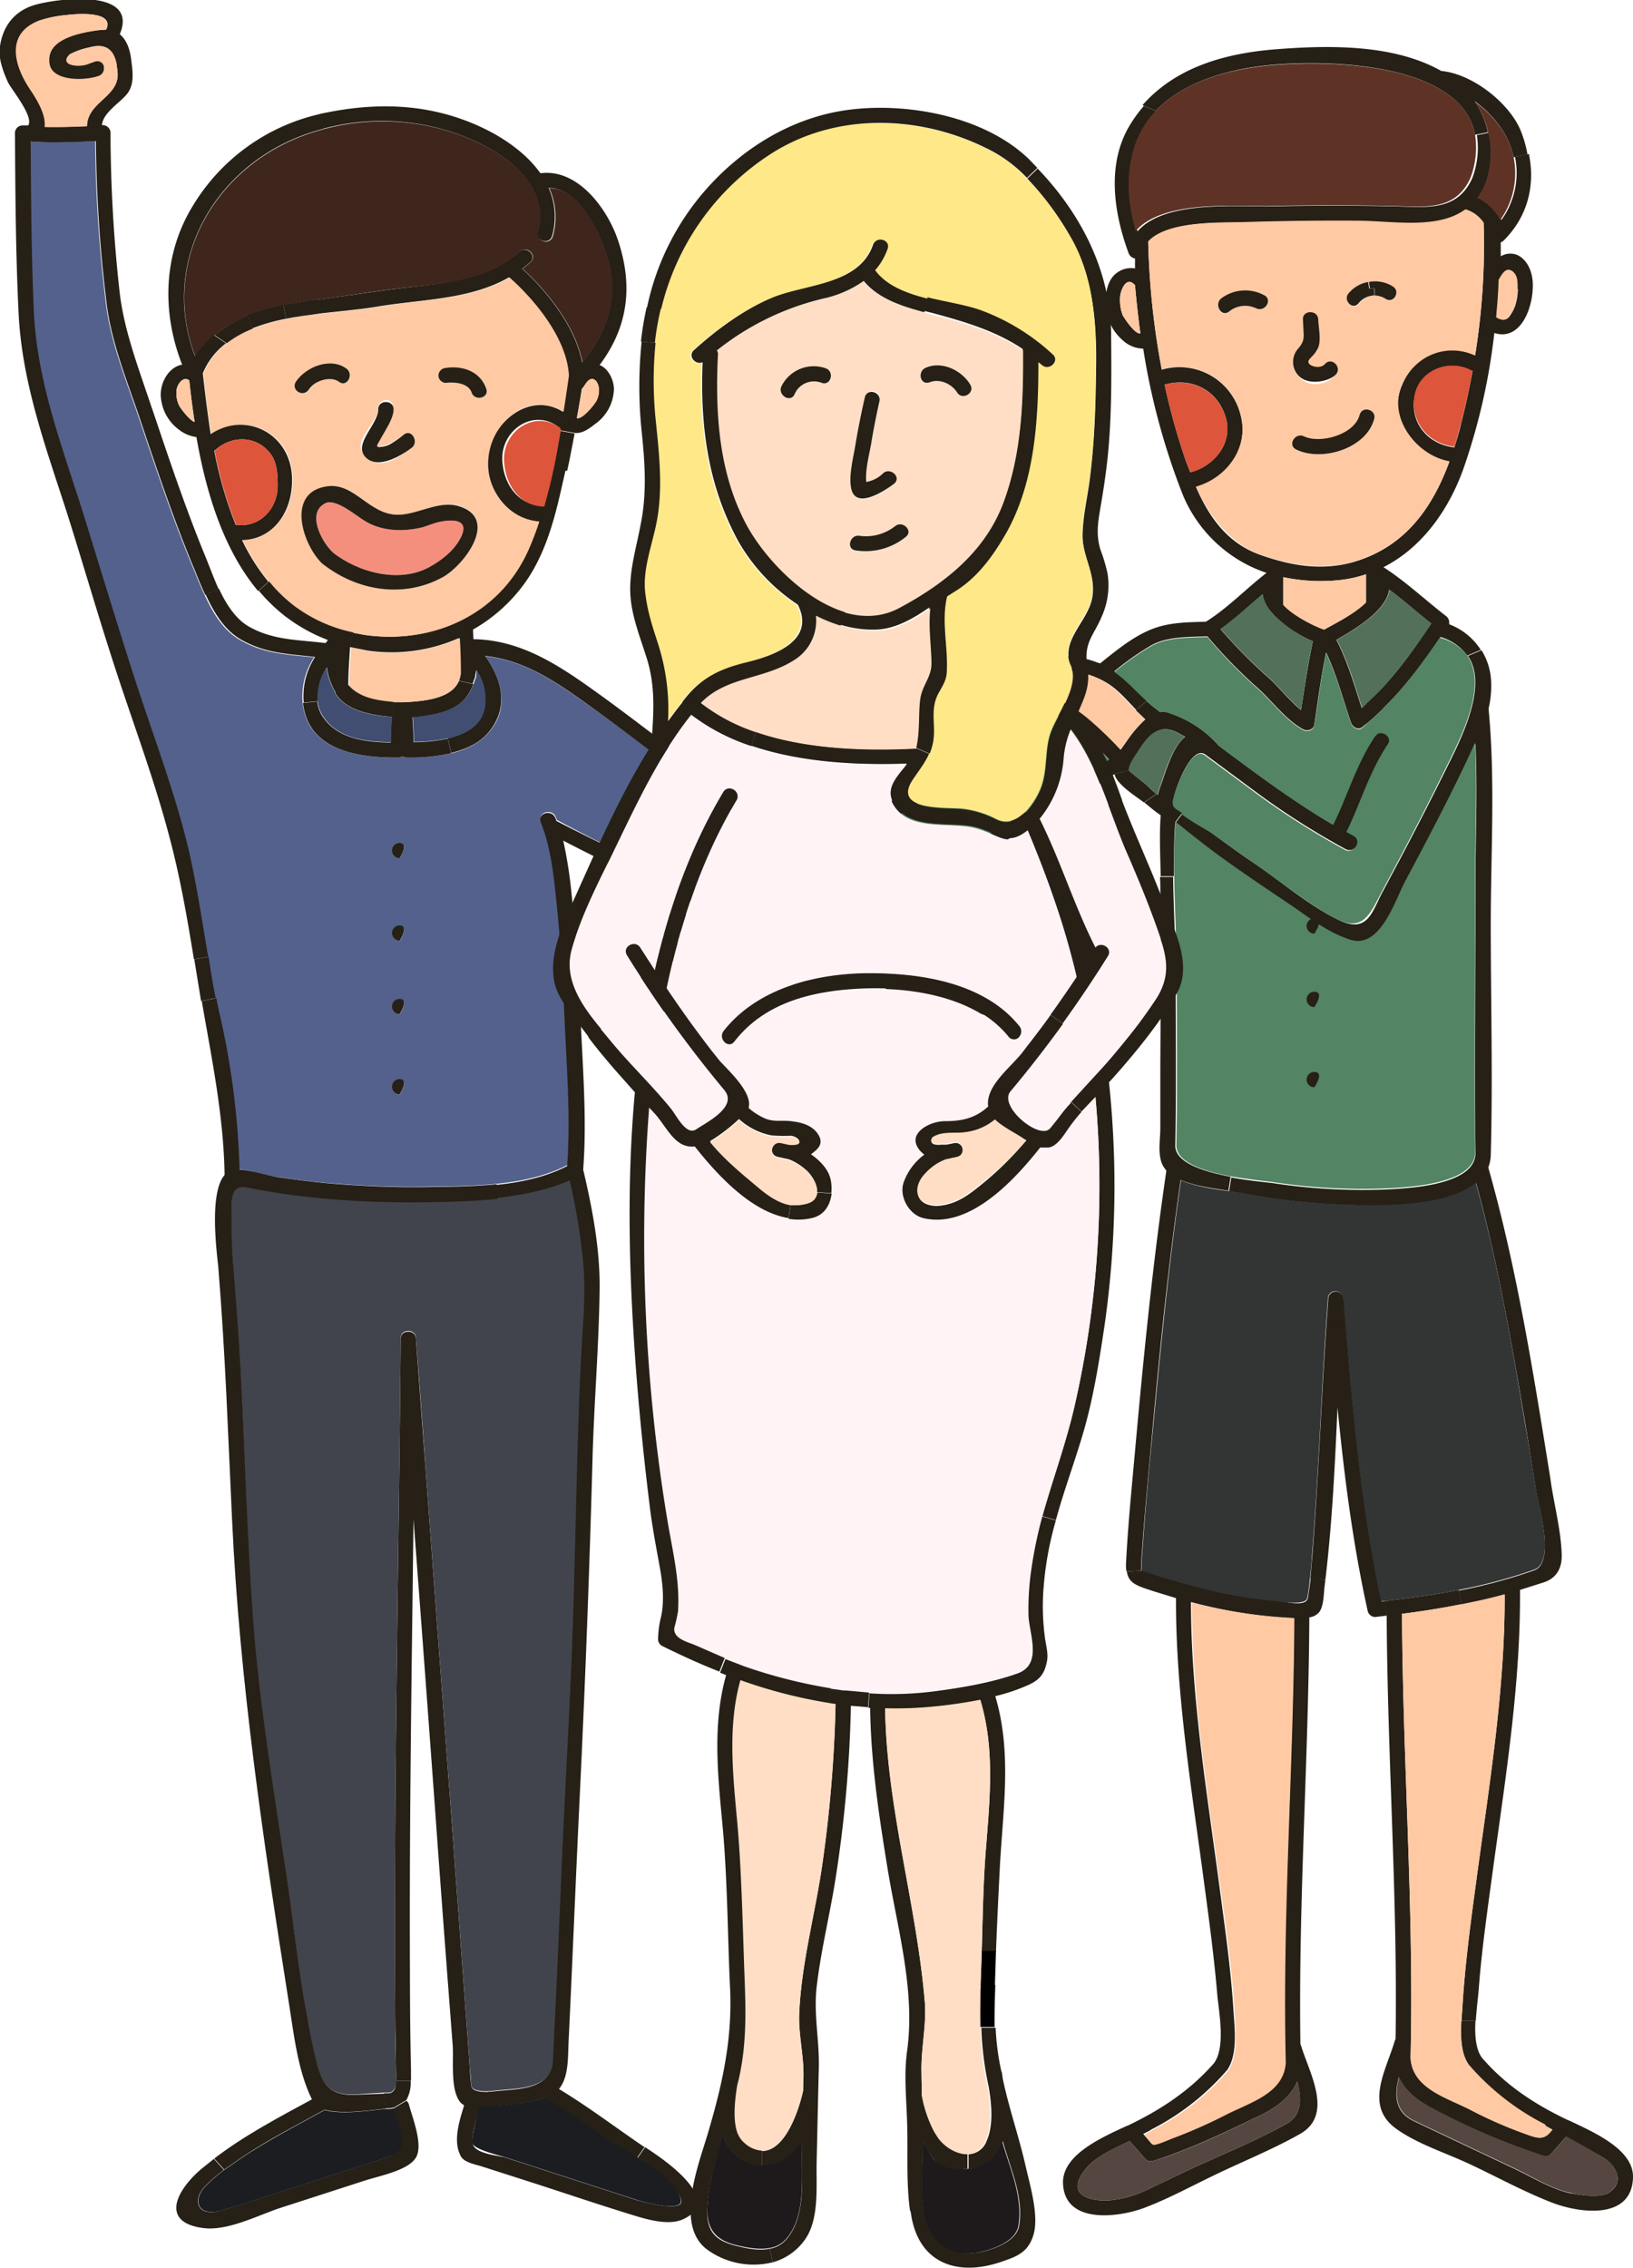 <svg id="a90c74e5-ad67-44f4-8212-288ba7253ff8" data-name="圖層 1" xmlns="http://www.w3.org/2000/svg" viewBox="0 0 458.1 636.2"><title>scene13-main-img</title><path d="M1086.4,10330.5c7.4,3.5,18.3,8.3,18,16.1-0.4,11.9-15,10-22.9,6.9s-15-7-22.4-10.5-15.1-5.8-21.2-10.2c-8.9-6.5-2.8-16.2-.3-24.7l0.2-.5c0.6-39.6-2.3-79.1-2.5-118.7l-0.5-4.1c6.8-.8,13.8-1.7,20.7-3.1l0.8,4c-5.5,1.1-11.1,2-16.7,2.7,0.2,41.5,3.4,83,2.4,124.6,0.6,8.5,9.8,11,16.7,14.5a121.3,121.3,0,0,0,17.2,7.4c3.3,1.1,4.4.1,5.9-1.8l-1.8-1-0.4-.3a70.4,70.4,0,0,1-20.8-16.1l-0.2-.3h-0.1c-2.4-3.2-2.5-8.3-2.3-12.8h4c-0.2,3.8,0,7.8,1.8,10.3,6.7,7.8,15,13.2,24.3,17.6h0.1Zm10.7,20.6c5.4-3,2.6-8.1-1.3-10.3s-6.8-3.9-10.2-5.7l-4.2,4.8a2.1,2.1,0,0,1-2.1.6,191.6,191.6,0,0,1-30.8-13.1c-4.5-2.4-8.1-5.1-9.8-9-1.3,5-1.2,9.8,4.4,12.4l28.3,13.4c4.8,2.3,10,5.5,15.2,6.7C1089.7,10351.4,1094,10352.2,1097.1,10351.1Z" transform="translate(-646.3 -9735.7)" style="fill:#262016"/><path d="M1095.8,10340.8c3.9,2.1,6.7,7.2,1.3,10.3-3.1,1.1-7.4.4-10.4-.3-5.2-1.1-10.4-4.4-15.2-6.7l-28.3-13.4c-5.6-2.6-5.7-7.5-4.4-12.4,1.7,3.9,5.3,6.7,9.8,9a191.6,191.6,0,0,0,30.8,13.1,2.1,2.1,0,0,0,2.1-.6l4.2-4.8C1089,10336.9,1092.5,10338.7,1095.8,10340.8Z" transform="translate(-646.3 -9735.7)" style="fill:#564642"/><path d="M1084.4,10171.8c0.1,3.5-1.2,6.4-4.8,7.7l-6.9,2.2c0.2,25.5-3.8,51-7.3,76.3-1.6,12-3.4,23.9-4.3,36-0.2,2.3-.6,5.4-0.8,8.6h-4c0.1-1.7.2-3.2,0.3-4.6,0.7-11.3,2.2-22.5,3.7-33.6,3.6-26.9,8.2-54.1,8.1-81.3q-6,1.6-12.1,2.8l-0.8-4a146.6,146.6,0,0,0,21.2-5.7c6-2.2,1.2-18,.5-22.3q-1.5-9.7-3.1-19.4c-3.8-22.4-7.7-45-13.7-66.9-8.4,7-28.1,6.4-36.2,6.1a187.5,187.5,0,0,1-29.8-3.3l-3.3-.5,0.6-3.9c4.8,0.9,9.5,1.3,11.8,1.6a167,167,0,0,0,30.9,1.8c6.2-.3,25.9-1,25.8-10.3-0.1-3.2-.1-6.4-0.1-9.5-0.1-22,.1-44,0.1-66,0-13,.6-26.2,0-39.3l-2.9,6c-5.3,11.1-11,22-16.8,32.8-2.9,5.5-7,19.6-15.8,16.5-6.4-2.3-11.8-6.5-17.4-10.3s-12.8-8.6-19-13.1c-4.2-3.1-8.3-6.2-12.3-9.6l1.9-2.5c2.9,2.2,7.3,4.5,8.5,5.4,4.1,3,8.2,6,12.4,8.8,7.4,5.1,15,11.6,23.1,15.5s9.3-2.4,12.1-7.6l5.8-10.9c4.1-7.8,8.1-15.6,12-23.5s12.2-23.5,6.3-32.1l3.8-1.6a17.9,17.9,0,0,1,2.7,8.8,27.1,27.1,0,0,1-.7,7.5v0.3c1.9,19.8.6,40.4,0.6,60.3,0,21.5.6,43.2,0,64.7a10.3,10.3,0,0,1-.7,3.5c8.1,28.5,12.7,58,17.4,87.1C1082.1,10157.2,1084.2,10164.7,1084.4,10171.8Z" transform="translate(-646.3 -9735.7)" style="fill:#262016"/><path d="M1080,10332.1l1.8,1c-1.5,1.9-2.6,2.9-5.9,1.8a121.3,121.3,0,0,1-17.2-7.4c-6.9-3.5-16.2-6-16.7-14.5,1-41.6-2.2-83-2.4-124.6,5.6-.7,11.2-1.6,16.7-2.7s8.1-1.7,12.1-2.8c0.1,27.2-4.5,54.4-8.1,81.3-1.5,11.2-3,22.4-3.7,33.6-0.1,1.4-.2,2.9-0.3,4.6-0.3,4.5-.2,9.6,2.3,12.8h0.1l0.2,0.3a70.4,70.4,0,0,0,20.8,16.1Z" transform="translate(-646.3 -9735.7)" style="fill:#ffc9a4"/><path d="M1077.2,10153.7c0.7,4.3,5.5,20.1-.5,22.3a146.6,146.6,0,0,1-21.2,5.7c-6.9,1.4-13.8,2.3-20.7,3.1h-1.1c-6-27.9-8.3-56.3-10.6-84.6h0a0.9,0.9,0,0,1,0-.2h-0.1a2.1,2.1,0,0,0-4.2,0h0a0.9,0.9,0,0,0,0,.2h0c-1.8,24.1-2.5,48.3-4.5,72.4-0.1,1.9-.3,3.8-0.5,5.7s-0.4,3.8-.8,5.7-5.6,1.2-8.3,1a130.7,130.7,0,0,1-25.7-4.8H979l-7.8-2.3-4.4-1.5h-0.3c0-2.4.2-4.9,0.4-7.3,0.7-10,1.6-20.1,2.6-30.1,2.3-24.1,4.6-48.3,8.1-72.2,4,1.7,9.3,2.5,13.4,3l3.3,0.5a187.5,187.5,0,0,0,29.8,3.3c8.1,0.3,27.7.9,36.2-6.1,6.1,22,10,44.5,13.7,66.9Q1075.7,10144,1077.2,10153.7Z" transform="translate(-646.3 -9735.7)" style="fill:#323533"/><path d="M1076.3,9815.7c0,7.1-3.8,15.7-10.8,13.4a175.2,175.2,0,0,1-8.5,37.6c-4.1,11.8-11.7,22.6-22.6,28.1,6.2,4,11.6,9.1,17.4,13.6a2.3,2.3,0,0,1,1,2.4,18.2,18.2,0,0,1,8.9,7.2l-3.8,1.6a14.1,14.1,0,0,0-7.5-5.2c-4.8,7-9.8,13.9-15.9,19.8l-0.3.4c-1.4,1.3-2.8,2.7-4.3,3.9l-1.5,1.2c-1.2.9-2.7-.1-3.1-1.3-2.3-6.6-4-13.4-7-19.7-1.4,6.7-2.3,13.5-3.3,20.3-0.2,1.4-2,1.9-3.1,1.3-4.6-2.5-8.4-7.5-12.2-11.1a138.2,138.2,0,0,1-14.7-15c-5,.2-11.2,0-15.7,2.5a80.3,80.3,0,0,0-10.4,7.3c3.3,2.4,6,5.5,9.2,8.3l-3.1,2.5c-2.6-2.7-5.1-5.7-8.3-7.6a23.1,23.1,0,0,0-9.8-3.2V9920a22.5,22.5,0,0,1,5.7,1l2.3,0.8c4.4-3.5,8.8-7.2,14-9.4s10.4-2.1,15.5-2.3h0.2c6.2-3.9,11.3-9.3,17-13.7a38.7,38.7,0,0,1-24-23.2,193.4,193.4,0,0,1-10.6-39.7,8.7,8.7,0,0,1-5.8-2.4,13.8,13.8,0,0,1-4.7-9.5c-0.2-3.2.3-7.5,3.3-9.5a6.6,6.6,0,0,1,4.9-1.1v-2.8a2.3,2.3,0,0,1-1.8-1.5c-4.2-11.4-6.3-25.3.6-36.3a37.3,37.3,0,0,1,3.7-5l3.7,1.6a26.1,26.1,0,0,0-5.9,10c-2.6,7.9-1.9,16.2.4,23.6,7.7-8.9,28.5-6.8,37.6-7q17.4-.4,34.9,0c8.8,0.2,17.2,1.4,21.4-7.9a23.9,23.9,0,0,0,1.3-12.1l3.6-.7a26,26,0,0,1-.8,14.1l-0.2.4h0a18.8,18.8,0,0,1-2.1,3.7,13.3,13.3,0,0,1,5.5,4.7,2,2,0,0,1,.6,1l0.3,0.6a22.6,22.6,0,0,0,3.8-17.7l3.9-.8c1.8,8.8-.3,17.6-7.2,24.4l-0.7.4c0,1.3,0,2.6,0,3.9a5.2,5.2,0,0,1,4.8-.3C1075,9808.8,1076.3,9812.3,1076.3,9815.7Zm-4.3,1.1c0-1.7.1-3.5-1.2-4.8s-3.2.6-4,2.2v0.2c-0.1,3.4-.4,6.9-0.7,10.3,1.3,0.8,2.8,1.2,3.9-.6a12,12,0,0,0,1.3-2.5A15.9,15.9,0,0,0,1072.1,9816.8Zm-11.9,18.6a193.6,193.6,0,0,0,2.4-37.2,9.3,9.3,0,0,0-5.1-3.7c-8,5.9-20.6,3.3-30.6,3.2s-21.1.1-31.7,0.4c-6.1.2-21.2-.6-26.7,5.4a219.3,219.3,0,0,0,3.8,35.9,17.7,17.7,0,0,1,22.3,13.5c2,8.9-4.4,17.2-12.7,19.4,3.6,8.3,8.7,15.7,17.9,19s17.5,4.4,25.8,2.2c14.8-4.1,22.6-15.2,27.4-28.3-9.3-1.7-17.3-10.8-13.6-20.7S1051.7,9831.6,1060.1,9835.4Zm-0.7,4.3h-0.3c-6.3-3.4-14.7-.2-16,7.3s3.9,13.4,11.2,14.2c0.7-2.3,1.4-4.5,1.9-6.8Q1058.1,9847,1059.4,9839.7Zm-29.8,93.3c7.3-6.5,12.8-14.4,18.2-22.4-4-3.1-7.7-6.5-11.8-9.5-0.9,6-9.5,11-14.8,14.1,3.1,6,5,12.6,7.1,19.1l0.9-.8Zm-0.1-28.3a2.1,2.1,0,0,1,0-.3v-7.6a35.4,35.4,0,0,1-7.2,1.6,50.5,50.5,0,0,1-16-.8v7.8c3.1,3.3,9.5,6.3,11.4,6.9h0.1C1020.3,9910.9,1026.2,9908,1029.5,9904.7Zm-18.2,30.1c1-6.4,1.9-12.9,3.3-19.2a34.6,34.6,0,0,1-10.9-7.3c-0.4-.5-1.2-1.3-1.7-2.1h0a9.1,9.1,0,0,1-1.5-3.8c-3.9,3.3-7.6,6.8-11.8,9.8a138.8,138.8,0,0,0,14,14.1C1005.4,9928.9,1008.2,9932.4,1011.3,9934.9Zm-31.1-66.6c6.9-1.8,12.3-8.5,9.8-15.9s-9.6-10.8-17-8.7a186.7,186.7,0,0,0,6,21.5Zm-19-44.2c0.2,0.6,3.6,5.7,5,5.2q-0.9-6.7-1.5-13.5l-0.2-.2c-2.4-2.5-4,2-4,3.7A11.8,11.8,0,0,0,961.2,9824Z" transform="translate(-646.3 -9735.7)" style="fill:#262016"/><path d="M1074.8,9779l-3.9.8a22.4,22.4,0,0,0-2.8-7.1,31.2,31.2,0,0,0-8.1-8.6,25.6,25.6,0,0,1,3.7,8.7l-3.6.7c-3.8-20.3-41.4-21.2-58.1-19.5-11,1.1-23.7,4.6-31.5,12.8l-3.7-1.6c9.4-10.7,23.3-14.6,37.7-15.7s32.7-1.5,46.1,6.1c8.6,0.8,18.8,8.7,22.2,16.5A34.2,34.2,0,0,1,1074.8,9779Z" transform="translate(-646.3 -9735.7)" style="fill:#262016"/><path d="M1070.8,9812c1.4,1.3,1.2,3.1,1.2,4.8a15.9,15.9,0,0,1-.8,4.8,12,12,0,0,1-1.3,2.5c-1.1,1.8-2.6,1.4-3.9.6,0.3-3.4.6-6.9,0.7-10.3v-0.2C1067.6,9812.6,1068.9,9810.2,1070.8,9812Z" transform="translate(-646.3 -9735.7)" style="fill:#ffc9a4"/><path d="M1070.9,9779.8a22.6,22.6,0,0,1-3.8,17.7l-0.3-.6a2,2,0,0,0-.6-1,13.3,13.3,0,0,0-5.5-4.7,18.8,18.8,0,0,0,2.1-3.7h0l0.2-.4a26,26,0,0,0,.8-14.1,25.6,25.6,0,0,0-3.7-8.7,31.2,31.2,0,0,1,8.1,8.6A22.4,22.4,0,0,1,1070.9,9779.8Z" transform="translate(-646.3 -9735.7)" style="fill:#5e3326"/><path d="M1062.5,9798.2a193.6,193.6,0,0,1-2.4,37.2c-8.4-3.7-17.5.3-20.8,9s4.3,19,13.6,20.7c-4.8,13.1-12.6,24.2-27.4,28.3-8.3,2.3-17.8.7-25.8-2.2s-14.3-10.7-17.9-19c8.3-2.3,14.7-10.5,12.7-19.4a17.7,17.7,0,0,0-22.3-13.5,219.3,219.3,0,0,1-3.8-35.9c5.5-5.9,20.6-5.2,26.7-5.4q15.8-.5,31.7-0.4c10,0,22.7,2.6,30.6-3.2A9.3,9.3,0,0,1,1062.5,9798.2Zm-27.4,21.5c2.2,1.4,4.1-2.1,2-3.5a9.3,9.3,0,0,0-12.3,1.9c-1.6,2,1.1,4.8,2.8,2.8A5.5,5.5,0,0,1,1035.1,9819.6Zm-3.3,33.6c0.7-2.7-3.4-3.8-4.1-1.1-1.4,5.5-11,8.3-15.6,6-2.5-1.2-4.6,2.5-2.2,3.7C1017,9865.3,1029.7,9861.6,1031.8,9853.2Zm-10.8-12.4c1.9-2-1.2-5.1-3-3s-3.8,2.2-4.6-.2,1.9-2.9,2.4-3.7,0.4-6.1.3-8.5-4.4-2.7-4.3,0l0.2,4.1c0.1,2.1-.5,2.9-1.8,4.4a5.7,5.7,0,0,0-.5,6.1C1012.2,9844.5,1017.8,9844.4,1021.1,9840.8Zm-22.3-18.6c2.5,1.2,4.6-2.5,2.2-3.7a11.2,11.2,0,0,0-12,.9c-2.2,1.7,0,5.4,2.2,3.7A7.1,7.1,0,0,1,998.8,9822.2Z" transform="translate(-646.3 -9735.7)" style="fill:#ffc9a4"/><path d="M1060.1,9773.5a23.9,23.9,0,0,1-1.3,12.1c-4.2,9.3-12.6,8.1-21.4,7.9q-17.4-.4-34.9,0c-9,.2-29.9-1.9-37.6,7-2.2-7.4-2.9-15.7-.4-23.6a26.1,26.1,0,0,1,5.9-10c7.8-8.3,20.5-11.7,31.5-12.8C1018.7,9752.4,1056.4,9753.2,1060.1,9773.5Z" transform="translate(-646.3 -9735.7)" style="fill:#5e3326"/><path d="M1060.1,9944c0.6,13.1,0,26.3,0,39.3,0,22-.2,44-0.1,66,0,3.2,0,6.4.1,9.5,0.2,9.3-19.6,10-25.8,10.3a167,167,0,0,1-30.9-1.8c-2.4-.3-7-0.8-11.8-1.6-7.5-1.4-15.4-3.9-15.3-8.8,0.3-16,.1-32.1.1-48.2,0-8.9-.6-18.1-0.7-27.3-0.1-5.1,0-10.2.4-15.2,4,3.3,8.1,6.5,12.3,9.6,6.2,4.5,12.6,8.8,19,13.1s10.9,8.1,17.4,10.3c8.7,3.1,12.8-11,15.8-16.5,5.8-10.9,11.5-21.7,16.8-32.8Z" transform="translate(-646.3 -9735.7)" style="fill:#538463"/><path d="M1059.1,9839.6h0.3q-1.3,7.3-3.2,14.6c-0.6,2.3-1.2,4.6-1.9,6.8-7.3-.8-12.4-6.9-11.2-14.2S1052.8,9836.2,1059.1,9839.6Z" transform="translate(-646.3 -9735.7)" style="fill:#dd553a"/><path d="M1057.9,9919.6c5.9,8.6-2,23.4-6.3,32.1s-7.9,15.7-12,23.5l-5.8,10.9c-2.8,5.2-4.9,11.1-12.1,7.6s-15.7-10.4-23.1-15.5c-4.2-2.9-8.3-5.8-12.4-8.8-1.2-.9-5.6-3.1-8.5-5.4s-2.8-2.5-2.6-3.5,5-16.1,9.2-12.9l13.1,9.7a215.3,215.3,0,0,0,26.2,16.8c2.4,1.3,4.6-2.4,2.2-3.7l-2-1.1c4-8.1,6.5-17,11.6-24.6,1.3-2-1.2-3.8-2.9-2.9l-2.8-3.1c1.5-1.2,2.9-2.6,4.3-3.9l0.3-.4c6.1-5.9,11.1-12.8,15.9-19.8A14.1,14.1,0,0,1,1057.9,9919.6Z" transform="translate(-646.3 -9735.7)" style="fill:#538463"/><path d="M1047.9,9910.6c-5.5,8-11,15.9-18.2,22.4l-0.4.5-0.9.8c-2.1-6.5-3.9-13-7.1-19.1,5.3-3.1,13.9-8.1,14.8-14.1C1040.1,9904.1,1043.9,9907.5,1047.9,9910.6Z" transform="translate(-646.3 -9735.7)" style="fill:#52705a"/><path d="M1037.1,9816.1c2.1,1.4.2,4.8-2,3.5a5.8,5.8,0,0,0-3.2-1v-2h-1.3l-0.3-1.8A9.3,9.3,0,0,1,1037.1,9816.1Z" transform="translate(-646.3 -9735.7)" style="fill:#262016"/><path d="M1032.7,9941.6c1.7-.9,4.2,1,2.9,2.9-5.1,7.6-7.6,16.4-11.6,24.6l2,1.1c2.4,1.3.3,5-2.2,3.7a215.3,215.3,0,0,1-26.2-16.8l-13.1-9.7c-4.2-3.1-8.9,10.8-9.2,12.9s1,2.3,2.6,3.5l-1.9,2.5c-0.4,5-.4,10.1-0.4,15.2h-3.7c-0.1-5.7-.4-11.5,0-17.1a43.7,43.7,0,0,1-3.6-2.8l-1-.8,3.5-2.4,0.3,0.3a22.7,22.7,0,0,1,.9-2.9c1.3-3.6,3.4-11,6.8-13.4l-2.6-1.4c-5.2-2.4-8.2,1.6-10.8,5.8-0.4.7-2.7,3.8-2.3,5l-4.1,1c-9.4,6.4-19.4,12-29.2,17.8l-2-3.4c10-6,20-11.9,29.6-18.5-2.8-2.9-5.6-5.9-8.6-8.5l3.2-2.6a108,108,0,0,1,8.7,8.4l1.9-2.7a33.3,33.3,0,0,1,5-5.8l-2.7-2.6,3.1-2.5a39.6,39.6,0,0,0,3.3,2.7l0.3,0.3a4.7,4.7,0,0,1,2.1.1,32.2,32.2,0,0,1,14,8.8l0.3,0.4,0.9,0.7c10.2,7.6,20.4,15.2,31.3,21.6,4.1-8.2,6.5-17,11.6-24.6A2.3,2.3,0,0,1,1032.7,9941.6Z" transform="translate(-646.3 -9735.7)" style="fill:#262016"/><path d="M1034.9,10184.8l0.5,4.1-3.3.4a2.2,2.2,0,0,1-2.1-1.6c-4.2-18.9-6.6-37.9-8.5-57.2-0.7,16.2-1.5,32.4-3.4,48.4l-4.2-.5c0.2-1.9.3-3.8,0.5-5.7,1.9-24.1,2.7-48.3,4.5-72.4h0a0.9,0.9,0,0,1,0-.2h0a2.1,2.1,0,0,1,4.2,0h0.1a0.9,0.9,0,0,0,0,.2h0c2.3,28.4,4.6,56.7,10.6,84.6h1.1Z" transform="translate(-646.3 -9735.7)" style="fill:#262016"/><path d="M1029.9,9938.6l2.8,3.1a2.3,2.3,0,0,0-.8.8c-5.1,7.6-7.6,16.5-11.6,24.6-11-6.4-21.1-14-31.3-21.6l-0.9-.7-0.3-.4a32.2,32.2,0,0,0-14-8.8,4.7,4.7,0,0,0-2.1-.1l-0.3-.3a39.6,39.6,0,0,1-3.3-2.7c-3.1-2.8-5.8-5.9-9.2-8.3a80.3,80.3,0,0,1,10.4-7.3c4.5-2.5,10.7-2.3,15.7-2.5a138.2,138.2,0,0,0,14.7,15c3.8,3.6,7.5,8.5,12.2,11.1,1.1,0.6,2.9.1,3.1-1.3,1.1-6.8,1.9-13.6,3.3-20.3,3,6.3,4.7,13.1,7,19.7,0.4,1.2,2,2.2,3.1,1.3Z" transform="translate(-646.3 -9735.7)" style="fill:#538463"/><path d="M1031.8,9816.6v2a5.8,5.8,0,0,0-4.4,2.2c-1.7,2-4.4-.9-2.8-2.8a9.3,9.3,0,0,1,5.5-3.2l0.3,1.8h1.3Z" transform="translate(-646.3 -9735.7)" style="fill:#262016"/><path d="M1027.7,9852.1c0.7-2.7,4.8-1.5,4.1,1.1-2.2,8.4-14.8,12.1-21.9,8.6-2.5-1.2-.3-4.9,2.2-3.7C1016.7,9860.3,1026.3,9857.6,1027.7,9852.1Z" transform="translate(-646.3 -9735.7)" style="fill:#262016"/><path d="M1029.5,9904.4a2.1,2.1,0,0,0,0,.3c-3.3,3.3-9.2,6.1-11.7,7.6h-0.1c-1.9-.6-8.3-3.5-11.4-6.9v-7.8a50.5,50.5,0,0,0,16,.8,35.4,35.4,0,0,0,7.2-1.6v7.6Z" transform="translate(-646.3 -9735.7)" style="fill:#ffc9a4"/><path d="M1018,9837.8c1.9-2.1,4.9,1,3,3s-8.9,3.6-11.3-.9a5.7,5.7,0,0,1,.5-6.1c1.3-1.5,1.9-2.4,1.8-4.4l-0.2-4.1c-0.1-2.7,4.2-2.7,4.3,0s1,6.3-.3,8.5-2.8,2.7-2.4,3.7S1016.7,9839.3,1018,9837.8Z" transform="translate(-646.3 -9735.7)" style="fill:#262016"/><path d="M1018.1,10178.9l-0.2,1.7c-0.3,2.2-.2,5.5-1.5,7.3a4.4,4.4,0,0,1-2.8,1.5c-0.2,39.9-3.1,79.8-2.5,119.7l0.2,0.5c2.3,7.6,9.2,19.3-.3,24.7-7.6,4.3-15.8,7.6-23.7,11.4s-13.1,6.7-19.9,9.3-22.5,5-22.9-6.9c-0.2-7.9,10.6-12.7,18-16.1h0.1c9.2-4.4,17.5-9.8,24.3-17.6,3.2-4.5,1.4-13.9.9-18.9-1-12-2.7-24-4.3-36-3.4-25-7.4-50.3-7.3-75.5l-6.2-1.9c-4.5-1.5-7.1-2.1-7.6-5.6l4.1-.2h0.3l4.4,1.5,7.8,2.3h0.2a130.7,130.7,0,0,0,25.7,4.8c2.7,0.2,7.9,1.6,8.3-1s0.6-3.8.8-5.7Zm-10.8,152.5c4.4-2.5,4.1-7.2,2.9-11.8-1.7,4-5.2,6.9-9.8,9.2-10.1,4.9-20,9.7-30.7,13.1a2.1,2.1,0,0,1-2.1-.6l-4.4-5c-4.7,2.2-9.8,4.5-12.5,8-6.5,8.3,3.9,9,7.2,8.6a30.1,30.1,0,0,0,9.9-2.8l12.2-5.8C989,10340.1,998.6,10336.3,1007.3,10331.4Zm2-141.7-3.1-.2a141.3,141.3,0,0,1-25.8-4.4c0,27,4.6,54,8.1,80.7,1.5,11.2,3.1,22.4,3.8,33.6,0.3,5,1.4,13-2,17.3h-0.1l-0.2.3a70.2,70.2,0,0,1-20.8,16.1l-0.4.3-1.8.9,2.4,2.8c0.5,0.5,5.1-1.6,5.7-1.8a139,139,0,0,0,14.9-6.6c7-3.5,16.2-6,16.7-14.5C1005.9,10272.8,1009.1,10231.3,1009.3,10189.6Z" transform="translate(-646.3 -9735.7)" style="fill:#262016"/><path d="M1014.6,9915.6c-1.5,6.3-2.3,12.8-3.3,19.2-3.1-2.5-5.9-6-8.6-8.6a138.8,138.8,0,0,1-14-14.1c4.2-3,7.9-6.5,11.8-9.8a9.1,9.1,0,0,0,1.5,3.8h0c0.5,0.8,1.3,1.6,1.7,2.1A34.6,34.6,0,0,0,1014.6,9915.6Z" transform="translate(-646.3 -9735.7)" style="fill:#52705a"/><path d="M1010.2,10319.6c1.3,4.6,1.5,9.3-2.9,11.8-8.7,4.9-18.3,8.7-27.3,12.9l-12.2,5.8a30.1,30.1,0,0,1-9.9,2.8c-3.3.4-13.7-.3-7.2-8.6,2.7-3.5,7.8-5.9,12.5-8l4.4,5a2.1,2.1,0,0,0,2.1.6c10.7-3.3,20.7-8.2,30.7-13.1C1005,10326.5,1008.5,10323.6,1010.2,10319.6Z" transform="translate(-646.3 -9735.7)" style="fill:#564642"/><path d="M1006.3,10189.4l3.1,0.2c-0.2,41.6-3.4,83.2-2.4,124.8-0.6,8.5-9.8,11-16.7,14.5a139,139,0,0,1-14.9,6.6c-0.6.2-5.2,2.3-5.7,1.8l-2.4-2.8,1.8-.9,0.4-.3a70.2,70.2,0,0,0,20.8-16.1l0.2-.3h0.1c3.3-4.4,2.2-12.3,2-17.3-0.6-11.3-2.3-22.5-3.8-33.6-3.6-26.7-8.1-53.7-8.1-80.7A141.3,141.3,0,0,0,1006.3,10189.4Z" transform="translate(-646.3 -9735.7)" style="fill:#ffc9a4"/><path d="M1000.9,9818.5c2.5,1.2.3,4.9-2.2,3.7a7.1,7.1,0,0,0-7.6.9c-2.2,1.7-4.3-2-2.2-3.7A11.2,11.2,0,0,1,1000.9,9818.5Z" transform="translate(-646.3 -9735.7)" style="fill:#262016"/><path d="M991.5,10065.8l-0.6,3.9c-4.1-.6-9.4-1.3-13.4-3-3.5,24-5.9,48.1-8.1,72.2-0.9,10-1.9,20.1-2.6,30.1-0.2,2.4-.4,4.9-0.4,7.3l-4.1.2a11.4,11.4,0,0,1-.1-2.6c0.5-10,1.5-20,2.4-30,2.4-26.6,5-53.3,8.9-79.8l-0.8-1.1c-1.8-3-.9-7.5-0.9-10.8s0-9.1,0-13.6c0-8.4.1-16.9,0.1-25.3s0-18.7-.1-28.1c0-1.2,0-2.3-.1-3.5h3.7c0.1,9.1.7,18.3,0.7,27.3,0,16,.2,32.1-0.1,48.2C976.1,10061.9,984,10064.4,991.5,10065.8Z" transform="translate(-646.3 -9735.7)" style="fill:#262016"/><path d="M990,9852.3c2.5,7.4-2.9,14.2-9.8,15.9l-1.2-3.1a186.7,186.7,0,0,1-6-21.5C980.4,9841.6,987.4,9844.9,990,9852.3Z" transform="translate(-646.3 -9735.7)" style="fill:#dd553a"/><path d="M976.1,9941l2.6,1.4c-3.4,2.5-5.6,9.9-6.8,13.4a22.7,22.7,0,0,0-.9,2.9l-0.3-.3c-1.6-1.3-2.2-2.1-3.8-3.3l-3.7-3-0.2-.3c-0.4-1.2,1.8-4.3,2.3-5C967.9,9942.6,970.9,9938.6,976.1,9941Z" transform="translate(-646.3 -9735.7)" style="fill:#52705a"/><path d="M970.7,9958.4l-3.5,2.4c-2.4-1.8-5.1-3.5-7-5.7a6.3,6.3,0,0,1-1.3-2.3l4.1-1,0.2,0.3,3.7,3C968.5,9956.3,969.1,9957.2,970.7,9958.4Z" transform="translate(-646.3 -9735.7)" style="fill:#262016"/><path d="M966.2,9829.2c-1.4.5-4.8-4.6-5-5.2a11.8,11.8,0,0,1-.7-4.8c0-1.6,1.7-6.1,4-3.7l0.2,0.2Q965.3,9822.5,966.2,9829.2Z" transform="translate(-646.3 -9735.7)" style="fill:#ffc9a4"/><path d="M964.8,9934.9l2.7,2.6a33.3,33.3,0,0,0-5,5.8l-1.9,2.7a108,108,0,0,0-8.7-8.4,35.8,35.8,0,0,0-13.4-7.3c-7.1-2.1,6-6.2,6.9-6.3h1.3a23.1,23.1,0,0,1,9.8,3.2C959.7,9929.2,962.2,9932.2,964.8,9934.9Z" transform="translate(-646.3 -9735.7)" style="fill:#ffc9a4"/><path d="M952,9937.7l-3.2,2.6-1.3-1.1a15.6,15.6,0,0,0-5.6-3c-23.5,15.3-47,30.4-70.3,46l-5.2,3.6a5.4,5.4,0,0,0-1.3,1l-3.4.3c-4,1.6-8.7,3.8-6.5,8.8s3.5,7.6,7.1,9.8c1.4,0.9,3.1,2.1,4.8,2.5h0.4l0.2,3.9c-2.3.1-4.5-.6-7.1-2.4-8.6,5.9-19.6,12.7-30.3,9.1a6.9,6.9,0,0,1-4.3-5.1l3.8-.4c0.3,0.9,1.2,1.5,3,1.8a18.9,18.9,0,0,0,5.1.2c7.3-.9,13.4-4.5,19.3-8.5a27.9,27.9,0,0,1-6.3-9,33.6,33.6,0,0,1-7.4-.6l0.6-4.1a28.6,28.6,0,0,0,5.8.5v-0.2c-0.4-7.2,7.7-9,13-11.5a2.1,2.1,0,0,1,1.7-.1c23.6-16.5,48-31.8,72.2-47.5l-1.8-.9c-3.6-2-6.3-6-1.9-8.9s8.8-4.8,13.6-4.6v4.1h-1.3c-0.9,0-14,4.2-6.9,6.3A35.8,35.8,0,0,1,952,9937.7Z" transform="translate(-646.3 -9735.7)" style="fill:#262016"/><path d="M948.8,9940.3c2.9,2.7,5.8,5.6,8.6,8.5-9.6,6.5-19.6,12.5-29.6,18.5s-20.1,12-29.8,18.5l-15.6,10.5c-3.3,2.2-4.8,4.1-7.9.9a60.7,60.7,0,0,1-6.9-8.7c-1.1-1.7-2.3-1.5-2.3-1.7a5.4,5.4,0,0,1,1.3-1l5.2-3.6c23.2-15.7,46.8-30.8,70.3-46a15.6,15.6,0,0,1,5.6,3Z" transform="translate(-646.3 -9735.7)" style="fill:#538463"/><path d="M927.8,9967.3l2,3.4c-14,8.3-27.3,17.4-40.8,26.4l-3.6,2.7c-0.7,4.7-6.8,8.2-10.6,10.1a17.8,17.8,0,0,1-7.1,2.3l-0.2-3.9c1.9,0,5.3-2,6.7-2.9l2.6-1.6-1.6-.2c-3.9-1.1-7.8-7.6-10-10.8s-2.9-4.1-3.4-5.6l3.4-.3c0,0.2,1.2.1,2.3,1.7a60.7,60.7,0,0,0,6.9,8.7c3.2,3.2,4.6,1.3,7.9-.9l15.6-10.5C907.7,9979.2,917.7,9973.3,927.8,9967.3Z" transform="translate(-646.3 -9735.7)" style="fill:#262016"/><path d="M875.2,10003.4l1.6,0.2-2.6,1.6c-1.5,1-4.9,2.9-6.7,2.9h-0.4c-1.7-.3-3.4-1.6-4.8-2.5-3.6-2.3-5.4-6.1-7.1-9.8s2.5-7.2,6.5-8.8c0.5,1.5,1.8,3.2,3.4,5.6S871.3,10002.3,875.2,10003.4Z" transform="translate(-646.3 -9735.7)" style="fill:#52705a"/><path d="M850.9,9997.8a27.9,27.9,0,0,0,6.3,9c-5.9,4-12,7.6-19.3,8.5a18.9,18.9,0,0,1-5.1-.2c-1.8-.3-2.7-1-3-1.8-0.9-2.9,5-7.8,6.1-8.5a3.6,3.6,0,0,0,1.6-2.2,2.2,2.2,0,0,0-1-2.4,5.9,5.9,0,0,0-3.1-1.1c-5.7-1.2,4.9-2.3,6.2-2.2l3.9,0.4A33.6,33.6,0,0,0,850.9,9997.8Z" transform="translate(-646.3 -9735.7)" style="fill:#ffc9a4"/><path d="M844.1,9993.1l-0.6,4.1-3.9-.4c-1.3,0-11.9,1.1-6.2,2.2a5.9,5.9,0,0,1,3.1,1.1,2.2,2.2,0,0,1,1,2.4,3.6,3.6,0,0,1-1.6,2.2c-1.1.7-7,5.7-6.1,8.5l-3.8.4a7.1,7.1,0,0,1-.1-2.7,10.3,10.3,0,0,1,2.6-5.8l3.2-2.4c-2-.5-4.2-0.7-5.4-2.6s-0.2-4.3,1.3-5.8C831.7,9990.5,838.2,9992.1,844.1,9993.1Z" transform="translate(-646.3 -9735.7)" style="fill:#262016"/><path d="M1015,9993.3a2.1,2.1,0,1,0,0,4.3S1018,9993.3,1015,9993.3Z" transform="translate(-646.3 -9735.7)" style="fill:#262016"/><path d="M1015,10013.9a2.1,2.1,0,1,0,0,4.3S1018,10013.9,1015,10013.9Z" transform="translate(-646.3 -9735.7)" style="fill:#262016"/><path d="M1015,10036.4a2.1,2.1,0,1,0,0,4.3S1018,10036.4,1015,10036.4Z" transform="translate(-646.3 -9735.7)" style="fill:#262016"/><path d="M941.4,10009c1.9,2.3,2,6.5-.4,8.5-8.5,7.2-20.3,2.6-29.7-.5a5.1,5.1,0,0,1-2,1.5c-5.1,1.9-9.5-2.6-13.7-5q-8.8-4.9-17.9-8.8l-34.9-15,1.6-3.7c8.5,3.8,17.1,7.4,25.7,10.9,10.2,4.2,20.4,8.5,29.8,14.2,4.4,2.6,8.3,3.8,10.5-2.3a68.4,68.4,0,0,0,2.6-7.2c2.1-8.6-8.2-10.9-14-13.3a289.3,289.3,0,0,1-29.6-14.4l2-3.5q7.2,4.1,14.8,7.6c6.9,3.2,14.1,5.9,21.1,9.1,3.2,1.5,7.7,3.5,9.3,7a12.4,12.4,0,0,1,.9,3.1c4.8-.7,11.7-1.5,15.1,2.2,1.8,2,1.9,3.5,1,4.7A15.3,15.3,0,0,1,941.4,10009Zm-7.8,7.6q4.2-.5,3.7-5.9a14.1,14.1,0,0,0-9.2-3.1,2.2,2.2,0,0,1-1.1-4c5-2.7-6.8-2.4-9.6-2.1a37.7,37.7,0,0,1-1.8,5.8c-0.6,1.5-1.1,3.9-2,6.1,4.9,1.7,10.4,3.9,15.3,3.8A17.1,17.1,0,0,0,933.6,10016.6Z" transform="translate(-646.3 -9735.7)" style="fill:#262016"/><path d="M937.3,10010.7q0.5,5.4-3.7,5.9a17.1,17.1,0,0,1-4.7.5c-5,.1-10.5-2.1-15.3-3.8,0.9-2.2,1.5-4.5,2-6.1a37.7,37.7,0,0,0,1.8-5.8c2.8-.3,14.6-0.6,9.6,2.1a2.2,2.2,0,0,0,1.1,4A14.1,14.1,0,0,1,937.3,10010.7Z" transform="translate(-646.3 -9735.7)" style="fill:#ffc9a4"/><path d="M899,9988.3c5.8,2.4,16.1,4.7,14,13.3a68.4,68.4,0,0,1-2.6,7.2c-2.2,6.1-6.2,4.9-10.5,2.3-9.4-5.7-19.7-10-29.8-14.2-8.6-3.5-17.2-7.2-25.7-10.9-14.2-6.3-28.2-12.9-41.9-20.3l-0.3-.8c-1-2.5-5.1-1.4-4.1,1.1l0.6,1.7a1.3,1.3,0,0,0,.2.5c2.2,6.5,2.8,13.6,3.6,20.3,1.2,10.4,1.8,20.9,2.2,31.3,0.6,14,1.8,28.6.8,42.7-6,3.1-12.9,4.6-20.1,5.3s-14.4.7-20.8,0.8c-8.6.1-17.3-.3-25.9-1-4.8-.4-9.5-1-14.3-1.7s-7.7-2-11.3-2.2a222.7,222.7,0,0,0-5.5-43.3c-0.4-1.6-.7-3.2-1-4.8-0.8-3.8-1.4-7.7-2.1-11.5-1.7-10.1-3.2-20.2-5.5-30.1-3.7-16-9.6-31.5-14.8-47s-9.5-30.3-14.2-45.5c-6-19.4-13.4-37.8-14.4-58.2-0.8-15.9-.9-31.9-0.9-47.9,6.1,0.5,12.2,0,18.3-.1a398,398,0,0,0,3,45.5c1.4,11.4,6.1,22.6,9.7,33.4,4.7,14,9.4,28,15.1,41.6,0.9,2.2,1.8,4.5,2.9,6.8,2.3,5,5.2,9.9,9.9,12.6,6.9,4,13.4,4.1,20.8,4.9a20,20,0,0,0-3.2,12.8,17.9,17.9,0,0,0,.8,3.7c3.5,10.4,16.9,11.7,26,11.6l1-.3,1,0.3A51.6,51.6,0,0,0,773,9947c5.5-1.4,10.4-4.1,12.9-9.7s0.3-12.4-3.4-17.5c11.5,1.2,20.7,7.9,30,14.5s18.3,13.7,27.4,20.5a268.4,268.4,0,0,0,29.5,19.1A289.3,289.3,0,0,0,899,9988.3Zm-140.6-11.9s2.8-4.3,0-4.3A2.1,2.1,0,0,0,758.4,9976.3Zm0,23.3s2.8-4.3,0-4.3A2.1,2.1,0,1,0,758.4,9999.6Zm0,20.6s2.8-4.3,0-4.3A2.1,2.1,0,1,0,758.4,10020.2Zm0,22.5s2.8-4.3,0-4.3A2.1,2.1,0,0,0,758.4,10042.7Z" transform="translate(-646.3 -9735.7)" style="fill:#54618c"/><path d="M871.3,9970.3l-2,3.5a268.4,268.4,0,0,1-29.5-19.1c-9.2-6.8-18.1-13.8-27.4-20.5s-18.6-13.3-30-14.5c3.7,5.1,6,11.6,3.4,17.5s-7.4,8.3-12.9,9.7l-1-4.1c4.9-1.1,9.3-3.5,10.3-8.4a14.5,14.5,0,0,0-2.3-10.7,14.7,14.7,0,0,0-.3,1.6h0a2,2,0,0,1-.3,1l-0.4,1.2-4.1-.9,0.2-.5c0.1-.4.2-0.9,0.3-1.3,0-3.3-.1-6.7-0.3-10.1a46.6,46.6,0,0,1-25.6,3.5l-5-1,0.9-4,3.2,0.6c19.5,2.8,38.3-6.1,46.2-24.6,1-2.4,1.9-4.8,2.7-7.2-9.1-.7-15.6-10.2-14.1-19.2s11.8-17.3,20.9-11.6q0.8-5.1,1.5-10.1c-0.4-10.3-9.3-21.1-16.6-27.6-11,6.3-24.3,6.1-36.9,8.2-4.7.8-10.6,1.3-16.6,2l-0.5-3.9c9.2-1.2,18.3-2.7,27.5-3.7s21.2-2.5,29.4-9.8c2-1.8,5.1,1.2,3,3l-2.2,1.8c7.1,6.5,14.9,16.3,16.8,26.3,7.2-8.7,10.6-18.8,6.8-30.4-2.1-6.5-7.9-18.6-16.2-18.6a19.7,19.7,0,0,1,1,13.4c-0.7,2.7-4.8,1.5-4.1-1.1,3.9-14.9-12.5-24.2-24.2-28a63.4,63.4,0,0,0-35.9-.9l-1.1-4.1c16.2-3.6,32-3.1,47.1,4.5,5.7,2.9,11.3,7,14.9,12.1,10.6-1.4,19,10.2,21.9,19.2,4.3,13.2,2.3,24.5-5.3,34.6,2.6,1,4.2,4.6,4,7.2a12.4,12.4,0,0,1-5.2,9.3c-1.8,1.4-3.8,2.9-6,2.5l-4-.7v-0.7l-0.3-.2c-7-5.4-16.1.8-15.8,9.2,0.3,6.7,4.4,12.8,11.3,12.8,1-3.6,1.9-7.2,2.7-10.9l3.8,0.8c-0.5,2.2-1,4.4-1.5,6.6-2,8.7-4.6,17.6-9.8,25a45.7,45.7,0,0,1-14.7,13.3c0,0.9.1,1.8,0.1,2.7,13.6,0.2,24.4,7.6,35.1,15.3s22,16.7,33.3,24.8A259.9,259.9,0,0,0,871.3,9970.3ZM813.7,9848c0.7-1.6,1-3.8-.1-5.3s-3,.5-3.6,1.5l-0.5.6c-0.4,2.7-.9,5.5-1.4,8.2C809.5,9853.5,813.3,9848.9,813.7,9848Z" transform="translate(-646.3 -9735.7)" style="fill:#262016"/><path d="M844.4,9986l-1.6,3.7c-13-5.7-25.9-11.6-38.5-18.2a126.5,126.5,0,0,1,2.4,15.6c1.2,10.9,1.9,21.8,2.4,32.8,0.6,14.4,1.9,29.4.8,43.9,2.6,11,4.8,22.6,4.6,33.9-0.2,16-1.6,31.9-2,47.9q-1.3,47.3-3.6,94.6c-1.1,22.8-2,45.5-3.1,68.3-0.2,4.8,0,9.9-2.7,13.2,8.3,5,16,10.9,24,16.3l-2.1,3c-3.4-2.1-6.8-4-9-5.5-5.4-3.7-10.8-7.7-16.5-11l-0.4-.3-1.3.4a78.5,78.5,0,0,1-14,2h-0.3l-0.2-4.1,3.2-.3c5-.5,14.3-0.4,14.6-8l0.4-8.5q0.4-8.3.8-16.6,0.7-16.3,1.4-32.6c1-22.6,2.4-45.2,3.1-67.8s1-45.2,2-67.7c0.5-10.7,1.8-21.4.7-32a172.4,172.4,0,0,0-3.6-21.7c-6.1,2.8-13.1,4.2-20.2,4.9l-0.4-4.1c7.1-.7,14.1-2.2,20.1-5.3,1-14.1-.2-28.7-0.8-42.7-0.5-10.5-1.1-20.9-2.2-31.3-0.7-6.7-1.4-13.8-3.6-20.3a1.3,1.3,0,0,1-.2-0.5l-0.6-1.7c-1-2.5,3.1-3.7,4.1-1.1l0.3,0.8C816.2,9973.1,830.2,9979.7,844.4,9986Z" transform="translate(-646.3 -9735.7)" style="fill:#262016"/><path d="M827.7,10338.3c4.1,2.7,22,14.5,10.3,19.9-3.8,1.8-9.4.3-13.1-.8-9.2-2.8-18.4-5.9-27.6-8.9l-15.9-5.1c-1.6-.5-4.9-1.1-5.8-2.8-2.3-4.1-.5-9.8.9-14.3l-0.8-.6c-3.2-3.2-2.1-12-2.4-16.2q-0.8-10.4-1.6-20.9-1.8-23.7-3.5-47.4-2.9-39.7-5.9-79.3c-0.5,42.5-1.2,85-1,127.5,0,9.1.1,18.1,0.3,27.2,0,1,0,1.9,0,2.8h-4.1c0-1.1-.1-2.1-0.1-2.7-0.1-4.1-.1-8.2-0.2-12.2q-0.1-13-.1-26,0-29,.3-58c0.4-36.4,1-72.8,1.3-109.1a1.9,1.9,0,0,1,2-2.1,2,2,0,0,1,2.3,2.1q1.3,18.2,2.7,36.4,3.2,43.8,6.5,87.7l3.5,47.7,1.7,23,0.7,9.9c0.1,1.6.2,3.1,0.4,4.7s2.8,1.8,5.1,1.7l0.2,4.1-2.9.2c-0.9,3.1-2.3,7.1-2,10.1s7.5,3.5,9.1,4l18.5,6,18.5,6c1.4,0.4,12.8,3.5,12.4.2s-6.5-8.6-12.2-12.1l2.1-3Z" transform="translate(-646.3 -9735.7)" style="fill:#262016"/><path d="M837.3,10353c0.4,3.4-11,.3-12.4-0.2l-18.5-6-18.5-6c-1.6-.5-8.9-2.2-9.1-4s1.1-7,2-10.1l2.9-.2H784a78.5,78.5,0,0,0,14-2l1.3-.4,0.4,0.3c5.7,3.3,11.1,7.3,16.5,11,2.1,1.5,5.5,3.3,9,5.5C830.8,10344.4,836.7,10348.7,837.3,10353Z" transform="translate(-646.3 -9735.7)" style="fill:#1b1d21"/><path d="M816.5,9807c3.8,11.6.4,21.7-6.8,30.4-1.9-10-9.7-19.8-16.8-26.3l2.2-1.8c2.1-1.9-1-4.9-3-3-8.2,7.4-18.8,8.7-29.4,9.8s-18.3,2.5-27.5,3.7l-1.5.2c-2.5.3-5.2,0.8-7.9,1.4a60.2,60.2,0,0,0-10,3,36.1,36.1,0,0,0-9.4,5.4,24.3,24.3,0,0,0-5.3,6c-10.4-27.2,6.3-55.1,34-63.3l2.1-.6a63.4,63.4,0,0,1,35.9.9c11.7,3.8,28.1,13.1,24.2,28-0.7,2.7,3.4,3.8,4.1,1.1a19.7,19.7,0,0,0-1-13.4C808.7,9788.4,814.4,9800.5,816.5,9807Z" transform="translate(-646.3 -9735.7)" style="fill:#3f261d"/><path d="M813.6,9842.7c1.1,1.5.9,3.7,0.1,5.3s-4.2,5.5-5.5,5c0.5-2.7.9-5.5,1.4-8.2l0.5-.6C810.5,9843.2,812.1,9840.7,813.6,9842.7Z" transform="translate(-646.3 -9735.7)" style="fill:#ffc9a4"/><path d="M809.8,10088.8c1.1,10.6-.3,21.4-0.7,32-1,22.6-1.3,45.2-2,67.7s-2.1,45.2-3.1,67.8q-0.7,16.3-1.4,32.6-0.4,8.3-.8,16.6l-0.4,8.5c-0.4,7.6-9.7,7.5-14.6,8l-3.2.3c-2.3.1-5-.1-5.1-1.7s-0.2-3.1-.4-4.7l-0.7-9.9-1.7-23-3.5-47.7q-3.3-43.8-6.5-87.7-1.3-18.2-2.7-36.4a2,2,0,0,0-2.3-2.1,1.9,1.9,0,0,0-2,2.1c-0.3,36.4-.9,72.8-1.3,109.1q-0.3,29-.3,58,0,13,.1,26c0,4.1.1,8.2,0.2,12.2,0,0.6.1,1.7,0.1,2.7s-0.3,3.3-2,3.5h-1.4l-8,.5c-8.7.5-10-4.4-11.7-11.6-1.2-5.2-2.2-10.4-3-15.6-1.9-11.3-3.1-22.8-4.8-34.1-3.6-24-7.6-47.8-9.4-72.1s-2.3-46.6-3.5-69.9c-0.5-9.6-1.3-19.2-2-28.8l-0.2-2.5c-0.3-3.7-.3-7.4-0.3-11.1s-0.9-10,4.2-9c17.5,3.5,35.6,4.5,53.4,4.1,5.4-.1,11.3-0.3,17.1-0.9s14.1-2.1,20.2-4.9A172.4,172.4,0,0,1,809.8,10088.8Z" transform="translate(-646.3 -9735.7)" style="fill:#41444c"/><path d="M803.5,9856.6l4,0.7c-0.7,3.5-1.3,7-2.1,10.5l-3.8-.8C802.3,9863.5,802.9,9860,803.5,9856.6Z" transform="translate(-646.3 -9735.7)" style="fill:#262016"/><path d="M805.9,9841.1q-0.7,5-1.5,10.1c-9.1-5.7-19.2,1.8-20.9,11.6s5,18.5,14.1,19.2c-0.8,2.5-1.7,4.9-2.7,7.2-7.8,18.5-26.6,27.4-46.2,24.6l-3.2-.6a41.5,41.5,0,0,1-15.8-6.9,42.6,42.6,0,0,1-7.9-7.4,56.7,56.7,0,0,1-7.4-11.7c9.3-.2,14.5-8.8,14-18-0.6-12.2-13.2-18.2-22.8-11.7-1-5.8-1.7-11.6-2.2-17.1a20.2,20.2,0,0,1,6.5-8.4,30.4,30.4,0,0,1,7.3-4.1,55.4,55.4,0,0,1,9.5-2.7c3-.6,6.1-1.1,9.1-1.4,6-.7,11.9-1.2,16.6-2,12.6-2.2,25.9-1.9,36.9-8.2C796.5,9820,805.4,9830.8,805.9,9841.1Zm-27.2,4.7c0.9,2.6,5.1,1.5,4.1-1.1-1.8-4.7-6.6-6.5-11.3-5.8a2.2,2.2,0,0,0-2.1,2.1,2.1,2.1,0,0,0,2.1,2.1C774,9842.8,777.5,9842.9,778.6,9845.8Zm-8.1,51.7c6-3.3,16.1-16.7,4.2-20-5.5-1.5-11.3,2.6-16.8,2.6-8,0-12-9-19.7-8-11.6,1.5-7.3,15.8-1.9,21.3l0.4,0.4,0.4,0.3C746.7,9901.5,759.6,9903.6,770.5,9897.6Zm-8.8-36.3c2.2-1.6,0-5.3-2.2-3.7a30.5,30.5,0,0,1-4.1,2.7,7.1,7.1,0,0,1-2.8.7c-1.4.1-.3-1.2,0-1.8,1.7-3,3.9-5.1,3.9-8.8s-4.3-2.7-4.3,0c0,4.3-7.8,9.2-3.5,13.5S758.7,9863.6,761.8,9861.3Zm-20.3-18.4c2.2,1.6,4.3-2.1,2.1-3.7-4.5-3.3-11.5-.5-14.2,3.8-1.5,2.3,2.3,4.4,3.7,2.1S738.9,9840.9,741.5,9842.8Z" transform="translate(-646.3 -9735.7)" style="fill:#ffc9a4"/><path d="M803.6,9855.9v0.7c-0.6,3.4-1.2,6.9-1.9,10.3s-1.7,7.3-2.7,10.9c-6.9,0-11-6.2-11.3-12.8-0.4-8.4,8.7-14.6,15.8-9.2Z" transform="translate(-646.3 -9735.7)" style="fill:#dd553a"/><path d="M785.6,10067.9l0.4,4.1c-5.9.6-11.7,0.8-17.1,0.9-17.8.4-35.9-.6-53.4-4.1-5.2-1-4.2,5.3-4.2,9s0,7.4.3,11.1l0.2,2.5-4.2.3c-0.5-4.8-2.7-21.3,1.7-26.4v-0.2c-0.3-16.7-3.6-32.3-6.4-48.6l4.1-.8c0.3,1.6.6,3.2,1,4.8a222.7,222.7,0,0,1,5.5,43.3c3.6,0.2,7.8,1.7,11.3,2.2s9.5,1.3,14.3,1.7c8.6,0.7,17.2,1.1,25.9,1C771.2,10068.6,778.5,10068.6,785.6,10067.9Z" transform="translate(-646.3 -9735.7)" style="fill:#262016"/><path d="M782.7,9844.7c1,2.6-3.2,3.7-4.1,1.1s-4.6-3-7.2-2.7a2.1,2.1,0,0,1-2.1-2.1,2.2,2.2,0,0,1,2.1-2.1C776.1,9838.2,781,9839.9,782.7,9844.7Z" transform="translate(-646.3 -9735.7)" style="fill:#262016"/><path d="M780,9923.7a14.5,14.5,0,0,1,2.3,10.7c-1,5-5.4,7.3-10.3,8.4a46.5,46.5,0,0,1-9.6,1c0-2.4-.1-4.7-0.3-7,5.4-.4,12-1.4,15.2-5.8a13.8,13.8,0,0,0,1.9-3.5l0.4-1.2a2,2,0,0,0,.3-1h0A14.7,14.7,0,0,1,780,9923.7Z" transform="translate(-646.3 -9735.7)" style="fill:#414e72"/><path d="M775,9926.7l4.1,0.9a13.8,13.8,0,0,1-1.9,3.5c-3.2,4.4-9.8,5.3-15.2,5.8,0.2,2.4.3,4.7,0.3,7a46.5,46.5,0,0,0,9.6-1l1,4.1a51.6,51.6,0,0,1-12.8,1.2l-1-.3-1,.3c-9.2.1-22.5-1.2-26-11.6a17.9,17.9,0,0,1-.8-3.7l4-.4a9.4,9.4,0,0,0,1.2,3.7c4,6.7,12.2,7.7,19.4,7.8a68.5,68.5,0,0,1,.3-7.1l0.4-4.2h3C764.4,9932.4,772.9,9932,775,9926.7Z" transform="translate(-646.3 -9735.7)" style="fill:#262016"/><path d="M767.8,9882.6c1.6-.6,11.7-3.1,7.5,4.4-1.9,3.4-5.3,6-8.6,7.8-8.4,4.6-19.9,1.5-27-4.1-3.4-3.2-7.5-11.4-2-13.9,2.9-1.3,8.8,3.7,10.9,5,5,2.9,10.9,3.1,16.3,1.8Z" transform="translate(-646.3 -9735.7)" style="fill:#f48f7d"/><path d="M775.3,9914.7c0.2,3.3.3,6.7,0.3,10.1-0.1.4-.2,0.9-0.3,1.3l-0.2.5c-2.1,5.3-10.6,5.8-15.3,6.1h-3c-4.5-.4-9.6-1.1-12.5-4.6,0-3.6.3-7.1,0.5-10.7l5,1A46.6,46.6,0,0,0,775.3,9914.7Z" transform="translate(-646.3 -9735.7)" style="fill:#ffc9a4"/><path d="M774.7,9877.6c12,3.3,1.8,16.7-4.2,20-10.9,6-23.8,3.9-33.4-3.5l-0.4-.3-0.4-.4c-5.3-5.5-9.7-19.8,1.9-21.3,7.6-1,11.7,8,19.7,8C763.4,9880.1,769.2,9876.1,774.7,9877.6Zm0.6,9.4c4.2-7.5-6-5-7.5-4.4l-2.9,1c-5.4,1.3-11.4,1.2-16.3-1.8-2.2-1.3-8-6.3-10.9-5-5.5,2.5-1.4,10.7,2,13.9,7.1,5.6,18.6,8.7,27,4.1C770,9893,773.4,9890.4,775.3,9887Z" transform="translate(-646.3 -9735.7)" style="fill:#262016"/><path d="M761,10326c0.9,3.5,4.1,11.3,2,14.9s-10,5.1-14.4,6.5l-23.8,7.7c-6.3,2.1-14.7,6.5-21.5,5.6-12.2-1.6-7.5-10.6-.6-16.5l3.6-2.9,2.8,3.1a47.9,47.9,0,0,0-5.1,4.4c-4,4-2.3,8.8,3.9,7.1l5.1-1.5,29.1-9.4,13.2-4.3c6.3-2.1,2.7-8.9,1.5-13.6h0l3.5-2.1A2,2,0,0,1,761,10326Z" transform="translate(-646.3 -9735.7)" style="fill:#262016"/><path d="M759.6,9857.6c2.2-1.7,4.3,2.1,2.2,3.7s-9.2,6.4-12.9,2.7,3.5-9.2,3.5-13.5c0-2.7,4.3-2.7,4.3,0s-2.3,5.8-3.9,8.8c-0.3.6-1.4,1.9,0,1.8a7.1,7.1,0,0,0,2.8-.7A30.5,30.5,0,0,0,759.6,9857.6Z" transform="translate(-646.3 -9735.7)" style="fill:#262016"/><path d="M757.4,10319.4h4.1a9.9,9.9,0,0,1-1.2,5.4l-3.5,2.1-1.4.2h-1l-0.4-4.2h1.4C757.1,10322.7,757.4,10321,757.4,10319.4Z" transform="translate(-646.3 -9735.7)" style="fill:#262016"/><path d="M758.4,9972.1c2.8,0,0,4.3,0,4.3A2.1,2.1,0,0,1,758.4,9972.1Z" transform="translate(-646.3 -9735.7)" style="fill:#262016"/><path d="M758.4,9995.3c2.8,0,0,4.3,0,4.3A2.1,2.1,0,1,1,758.4,9995.3Z" transform="translate(-646.3 -9735.7)" style="fill:#262016"/><path d="M758.4,10015.9c2.8,0,0,4.3,0,4.3A2.1,2.1,0,1,1,758.4,10015.9Z" transform="translate(-646.3 -9735.7)" style="fill:#262016"/><path d="M758.4,10038.4c2.8,0,0,4.3,0,4.3A2.1,2.1,0,0,1,758.4,10038.4Z" transform="translate(-646.3 -9735.7)" style="fill:#262016"/><path d="M756.9,10327.1c1.2,4.8,4.9,11.6-1.5,13.6l-13.2,4.3-29.1,9.4-5.1,1.5c-6.2,1.6-7.9-3.1-3.9-7.1a47.9,47.9,0,0,1,5.1-4.4l5.5-3.8c7.3-4.8,15.1-8.8,22.7-13,5,1.4,13.2,0,17.1-.3h1l1.4-.2h0Z" transform="translate(-646.3 -9735.7)" style="fill:#1b1d21"/><path d="M756.7,9932.6l-0.4,4.2c-5.8-.5-12.7-1.6-15.9-6.6v-0.3l-0.2-.4a18.3,18.3,0,0,1-2.2-6.6,15.5,15.5,0,0,0-2.5,9.5l-4,.4a20,20,0,0,1,3.2-12.8c-7.4-.9-13.8-0.9-20.8-4.9-4.7-2.7-7.6-7.6-9.9-12.6l3.7-1.7c2,4.3,4.6,8.4,8.3,10.6,7,4,13.9,3.7,21.6,4.7l0.6-.7v-0.2a46.2,46.2,0,0,1-11.7-6.5l3.1-2.5a41.5,41.5,0,0,0,15.8,6.9l-0.9,4c-0.2,3.6-.5,7.1-0.5,10.7C747.1,9931.5,752.2,9932.2,756.7,9932.6Z" transform="translate(-646.3 -9735.7)" style="fill:#262016"/><path d="M756.3,9936.8a68.5,68.5,0,0,0-.3,7.1c-7.2-.1-15.4-1-19.4-7.8a9.4,9.4,0,0,1-1.2-3.7,15.5,15.5,0,0,1,2.5-9.5,18.3,18.3,0,0,0,2.2,6.6l0.2,0.4v0.3C743.6,9935.3,750.6,9936.4,756.3,9936.8Z" transform="translate(-646.3 -9735.7)" style="fill:#414e72"/><path d="M754.1,10323l0.4,4.2c-3.9.4-12.2,1.7-17.1,0.3-7.6,4.2-15.5,8.2-22.7,13l-5.5,3.8-2.8-3.1c8.5-6.5,18-11.5,27.4-16.6-4-8.1-5.1-18.5-6.5-27.3-7.1-44.9-13.8-89.9-15.9-135.3-1.1-23.3-1.9-46.7-3.8-70v-0.5l4.2-.3c0.7,9.6,1.5,19.2,2,28.8,1.2,23.3,1.8,46.6,3.5,69.9s5.8,48.1,9.4,72.1c1.7,11.4,2.9,22.8,4.8,34.1,0.9,5.2,1.8,10.4,3,15.6,1.7,7.2,3,12.1,11.7,11.6Z" transform="translate(-646.3 -9735.7)" style="fill:#262016"/><path d="M743.5,9839.1c2.2,1.6.1,5.4-2.1,3.7s-6.8-.4-8.4,2.1-5.2.2-3.7-2.1C732.1,9838.6,739,9835.8,743.5,9839.1Z" transform="translate(-646.3 -9735.7)" style="fill:#262016"/><path d="M736,9767.7l1.1,4.1-2.1.6c-27.7,8.2-44.3,36.1-34,63.3a24.3,24.3,0,0,1,5.3-6l3.4,2.3a20.2,20.2,0,0,0-6.5,8.4c0.6,5.5,1.3,11.2,2.2,17.1,9.6-6.5,22.1-.4,22.8,11.7,0.5,9.3-4.7,17.8-14,18a56.7,56.7,0,0,0,7.4,11.7l-2.9,2.6c-9.6-11.5-14.5-27.2-17.3-43.2a9.9,9.9,0,0,1-4.8-2,12.6,12.6,0,0,1-4.5-6,13.3,13.3,0,0,1-.6-2.5c-0.7-4.4,2.1-9.2,5.9-9.8-5.7-14.5-5.4-30.8,2.9-44.4A56.1,56.1,0,0,1,736,9767.7ZM724.2,9872c0-3-.1-6.5-2-9-3.8-5-10.5-5.3-15.2-1.3l-0.6.4a112.6,112.6,0,0,0,6,20.8C719.1,9883.9,724.2,9878.4,724.2,9872Zm-23.3-17.9c-0.6-3.9-1.1-7.8-1.5-11.7-1.9-1.4-3.6,1.5-3.6,3a7.9,7.9,0,0,0,.7,3.9C696.7,9850,699.5,9853.7,700.9,9854.1Z" transform="translate(-646.3 -9735.7)" style="fill:#262016"/><path d="M735.2,9819.8l0.5,3.9c-3,.4-6.1.8-9.1,1.4l-0.8-3.8c2.7-.6,5.4-1,7.9-1.4Z" transform="translate(-646.3 -9735.7)" style="fill:#262016"/><path d="M729.7,9906.3l-3.1,2.5a48.8,48.8,0,0,1-7.7-7.4l2.9-2.6A42.6,42.6,0,0,0,729.7,9906.3Z" transform="translate(-646.3 -9735.7)" style="fill:#262016"/><path d="M725.8,9821.3l0.8,3.8a55.4,55.4,0,0,0-9.5,2.7l-1.4-3.6A60.2,60.2,0,0,1,725.8,9821.3Z" transform="translate(-646.3 -9735.7)" style="fill:#262016"/><path d="M722.2,9863c1.9,2.5,2,6,2,9,0,6.4-5.1,11.9-11.7,10.9a112.6,112.6,0,0,1-6-20.8l0.6-.4C711.7,9857.7,718.4,9858,722.2,9863Z" transform="translate(-646.3 -9735.7)" style="fill:#dd553a"/><path d="M715.8,9824.3l1.4,3.6a30.4,30.4,0,0,0-7.3,4.1l-3.4-2.3A36.1,36.1,0,0,1,715.8,9824.3Z" transform="translate(-646.3 -9735.7)" style="fill:#262016"/><path d="M707.6,9900.9l-3.7,1.7c-1.1-2.3-2-4.6-2.9-6.8-5.7-13.6-10.4-27.6-15.1-41.6-3.6-10.8-8.3-22-9.7-33.4a398,398,0,0,1-3-45.5c-6.1.2-12.2,0.6-18.3,0.1,0.1,16,.2,31.9.9,47.9,1,20.4,8.4,38.8,14.4,58.2,4.7,15.2,9.3,30.4,14.2,45.5s11,31,14.8,47c2.3,10,3.8,20.1,5.5,30.1l-4,.7c-1.9-11.7-3.9-23.3-7-34.8-4.2-15.9-10.1-31.5-15.2-47.2s-8.9-29-13.5-43.5c-6-18.6-12.6-36.4-13.5-56.1-0.8-16.7-.9-33.5-1-50.2a2.1,2.1,0,0,1,2.1-2.1h1.6c1.7-2.5-4.8-10.2-5.7-12.2s-2.6-6-2.3-9.2c0.6-6,3.8-10.6,9.8-12.4s29.4-4.9,23.9,8.2c1.8,1.5,2.8,3.9,3.2,7.1s0.9,6.3-.7,9-7.2,5.6-7.5,9.4h0.3a2.2,2.2,0,0,1,2.1,2.1,410.7,410.7,0,0,0,2.6,45.1c1.3,10.8,5.4,21.3,8.8,31.6l0.5,1.4c4.5,13.4,9,26.8,14.3,39.8C704.8,9893.9,706.1,9897.5,707.6,9900.9Zm-36.9-129.8c0.1-6.8,9-8.2,8.6-14.9a17.9,17.9,0,0,0-.3-2.2c-0.7-4-2.7-6.4-7.7-5a21.2,21.2,0,0,0-5.4,1.9c-3.3,3.1,2.7,3.8,5.3,2.6l1.7-.6a1.9,1.9,0,0,1,2.6,1.6,2.2,2.2,0,0,1-1.4,2.5c-3.9,1.4-14,2.2-14-4.4s9.1-7.7,13.5-8.4l2.5-.2h0c2.6-5.6-9.4-4.3-10.9-4.1a33.5,33.5,0,0,0-7.9,1.6c-9.2,3.7-7,12.3-2.8,18.8,1.8,2.7,4.9,7.4,4.4,11C662.8,9771.4,666.8,9771.3,670.7,9771.1Z" transform="translate(-646.3 -9735.7)" style="fill:#262016"/><path d="M706.8,10015.7l-4.1.8-1.9-11.7,4-.7C705.4,10008,706,10011.9,706.8,10015.7Z" transform="translate(-646.3 -9735.7)" style="fill:#262016"/><path d="M699.4,9842.4c0.4,3.8.9,7.7,1.5,11.7-1.3-.5-4.1-4.1-4.4-4.7a7.9,7.9,0,0,1-.7-3.9C695.8,9843.9,697.5,9841,699.4,9842.4Z" transform="translate(-646.3 -9735.7)" style="fill:#ffc9a4"/><path d="M679.3,9756.2c0.4,6.7-8.5,8.1-8.6,14.9-3.9.1-7.9,0.3-11.9,0.2,0.5-3.7-2.6-8.3-4.4-11-4.2-6.5-6.5-15.2,2.8-18.8a33.5,33.5,0,0,1,7.9-1.6c1.5-.2,13.5-1.5,10.9,4.1h0l-2.5.2c-4.4.7-13.5,2.3-13.5,8.4s10.1,5.8,14,4.4a2.2,2.2,0,0,0,1.4-2.5l3.6-.6A17.9,17.9,0,0,1,679.3,9756.2Z" transform="translate(-646.3 -9735.7)" style="fill:#ffc9a4"/><path d="M679.1,9754l-3.6.6a1.9,1.9,0,0,0-2.6-1.6l-1.7.6c-2.6,1.2-8.6.5-5.3-2.6a21.2,21.2,0,0,1,5.4-1.9C676.4,9747.6,678.4,9750,679.1,9754Z" transform="translate(-646.3 -9735.7)" style="fill:#ffc9a4"/><path d="M972.5,9988.2c2.9,7.6,8.5,18,4,26s-11.4,16.5-17.9,23.8l-1.2,1.3a276.5,276.5,0,0,1-1.2,67.9c-1.6,10.7-3.3,21.6-6.5,32-2.3,7.6-5.1,15.2-7.2,22.9l-3.8-1.1c2.9-10.4,6.7-20.6,9.1-31.2a277.8,277.8,0,0,0,5.8-86.4l-3.9,4.1-3-2.8,6.4-7,1.2-1.3c2.7-3,5.3-6,7.8-9.1a137.6,137.6,0,0,0,8.6-11.7c3.5-5.5,3.3-10.3,1.3-16.3-2.8-8.3-6.1-16.4-9.6-24.4-1.9-4.4-3.5-8.9-5.2-13.4l3.8-1.4C964.6,9969.6,968.9,9978.8,972.5,9988.2Z" transform="translate(-646.3 -9735.7)" style="fill:#262016"/><path d="M972,9999.5c2,6,2.2,10.8-1.3,16.3a137.6,137.6,0,0,1-8.6,11.7c-2.5,3.1-5.1,6.2-7.8,9.1l-1.2,1.3-6.4,7-0.3.3c-2.1,2.3-3.8,4.6-5.7,7s-14.7-6.2-11.1-10.4q7.8-9.1,14.7-18.9t12.7-18.9c1.4-2.3-1.9-4.3-3.5-2.4-5.9-11.6-9.7-24.2-15.5-35.8l-0.2-.3a30.1,30.1,0,0,0,6.8-17.3,27.1,27.1,0,0,1,2-7.9c4.9,6.4,7.8,13.8,10.6,21.4,1.7,4.5,3.3,9.1,5.2,13.4C965.9,9983.1,969.2,9991.1,972,9999.5Z" transform="translate(-646.3 -9735.7)" style="fill:#fff3f6"/><path d="M960.3,9958l0.8,2.2-3.8,1.4c-2.8-7.5-5.7-15-10.6-21.4a27.1,27.1,0,0,0-2,7.9,30.1,30.1,0,0,1-6.8,17.3l0.2,0.3c5.8,11.7,9.6,24.2,15.5,35.8,1.6-1.9,4.9.2,3.5,2.4q-6,9.6-12.7,18.9l-3.5-2.5q3.8-5.3,7.4-10.7a214.9,214.9,0,0,0-6-20.8c-2.3-6.8-4.9-13.5-7.7-20.2-5.9,4.7-8.1.8-14.6-.9s-18.5,1.1-23-6.6c-2.5-4.3,1-7.7,3.7-11.2-13.9.5-29.8-.3-43.6-5l1.3-3.9c14.2,4.9,31.1,5.3,44.9,4.6l3.8,1.6c-1.2,2.7-2.9,4.8-4.7,7.5-5.7,8.7,9.3,7.5,13.8,8a27.3,27.3,0,0,1,9.6,2.9c3.1,1.6,5.9.3,8.1-1.9H934a21.9,21.9,0,0,0,3.9-5.8c2.7-5.6,1.2-11.6,3.4-17.1s7.8-12.8,5.4-18.4c-3-7.1,4.8-12.3,6-19s-2.9-11.5-2.7-17.8c0.1-4.7,1.1-9.2,1.8-13.9,1.6-11.4,1.9-22.9,2-34.4s-1-24.6-7.3-35.3a83.5,83.5,0,0,0-12-16.2l2.9-2.8c12.1,12.6,20.5,28.8,20.6,46.6,0.1,11.5.2,23.2-1,34.6-0.5,4.7-1.2,9.3-2,13.9s-1.2,7.8,0,11.8a45.7,45.7,0,0,1,2,6.7,21.5,21.5,0,0,1-1.7,12.2c-2.1,5-5,7.2-4,13.4s-0.9,9.2-2.7,13.7C954.1,9942.4,957.4,9949.9,960.3,9958Z" transform="translate(-646.3 -9735.7)" style="fill:#262016"/><path d="M953.6,10043.5a277.8,277.8,0,0,1-5.8,86.4c-2.4,10.6-6.2,20.8-9.1,31.2a121.7,121.7,0,0,0-3.5,16.2,77.7,77.7,0,0,0-.6,10.9c0,5.2,3.3,14.5-3,16.7s-15.6,4-23.1,5a93.3,93.3,0,0,1-18.5.6l-6.5-.6h-0.6l-3.6-.5a143.6,143.6,0,0,1-24.5-6.3l-5.2-2-8.5-3.7c-2-.9-6.2-1.8-5.6-4.9a41.7,41.7,0,0,0,1-4.5c0.6-8.8-1.7-17.6-3.1-26.3a483.6,483.6,0,0,1-5-115l1.4,1.5c2.3,2.5,4.3,6.7,7.3,8.5a6.3,6.3,0,0,0,4.1.9h0c6,7.6,15.7,18.4,26.3,20.1a16.8,16.8,0,0,0,6.5-.2c3.5-.8,5.2-3.8,5.6-6.9a12.3,12.3,0,0,0-.1-3.4c-0.5-3.1-2.9-5.7-5.6-7.5,1.7-1.3,3.2-3.5,2-5.6s-4.6-3.4-7.7-3.7-4.7.3-7.3-.8a17.9,17.9,0,0,1-4.5-2.9c1.3-4.6-6.6-11.4-8.5-13.7l-1.9-2.4,3.2-2.8c0.7,1.1,2.2,1.6,3.1.3,8.6-10.9,22.7-14.2,35.9-14.9s31.8,2,41.1,13.6a1.9,1.9,0,0,0,3.1-.3l2.6,2-1.9,2.5c-3.4,4.3-10.5,9.5-9.7,15.3-3.5,3.1-7.2,4.1-12,4.1-3.1,0-6.2,1-7.9,3.7s0.3,4.3,2,5.7a16.6,16.6,0,0,0-5.7,7.5c-1.6,4,1.3,9.4,5.4,10.3,13,3.1,25.6-10.8,32.8-19.8h2.4c2.5-.3,4.4-3.8,5.7-5.6a53.5,53.5,0,0,1,3.5-4.4Z" transform="translate(-646.3 -9735.7)" style="fill:#fff3f6"/><path d="M946.4,9801.8c6.4,10.8,7.4,23.2,7.3,35.3s-0.3,23-2,34.4c-0.7,4.7-1.7,9.2-1.8,13.9-0.1,6.3,3.9,11.3,2.7,17.8s-9,11.9-6,19c2.4,5.6-3.3,13.2-5.4,18.4s-0.8,11.5-3.4,17.1a21.9,21.9,0,0,1-3.9,5.8h-0.1c-2.2,2.2-5,3.5-8.1,1.9a27.3,27.3,0,0,0-9.6-2.9c-4.5-.4-19.5.7-13.8-8,1.8-2.7,3.5-4.8,4.7-7.5a16.7,16.7,0,0,0,.9-2.9c1-4.7-.9-9.1,1.4-13.7,1.1-2.2,2.3-3.8,2.5-6.3,0.4-7-1.7-14.4.1-21.2h0l2.2-1.4c6.2-3.8,10.6-9.6,14.1-15.9,8.3-14.5,9.4-32,9.3-48.4l1,0.8c2.1,1.8,5.1-1.2,3-3a60.4,60.4,0,0,0-20.2-11.9c-4.2-1.5-9.6-2.3-14.9-3.6s-11.6-3.6-14.9-7.9a18.1,18.1,0,0,0,3.5-6c0.9-2.6-3.2-3.7-4.1-1.1-4,11.4-19.1,10.9-28.5,14.9-7.8,3.3-15.4,8.9-21.7,14.6-1.9,1.7.5,4.3,2.4,3.4-0.7,17.7,1.4,34.4,10,50.2a52.4,52.4,0,0,0,16.7,17.8c5.1,10.1-7,14.3-14.4,16.2s-13,4.5-17.9,11l-0.2.4c-1.3,1.7-2.6,3.3-3.9,5.1a60.3,60.3,0,0,0-2.4-20.4c-1.6-5.2-3.3-10.2-4-15.7s1.5-12.4,2.9-18.3c2.2-9.7,1.1-19.7.1-29.5a107.8,107.8,0,0,1-.1-22.2,75.3,75.3,0,0,1,1.7-9.7,71.3,71.3,0,0,1,31-43.6c18.8-11.8,43-10.6,62.2-.4a39.7,39.7,0,0,1,9.4,7.3A83.5,83.5,0,0,1,946.4,9801.8Z" transform="translate(-646.3 -9735.7)" style="fill:#ffe888"/><path d="M946.7,10044.8l3,2.8a53.5,53.5,0,0,0-3.5,4.4c-1.3,1.8-3.2,5.2-5.7,5.6h-2.4c-7.2,9.1-19.8,22.9-32.8,19.8-4.1-1-7-6.3-5.4-10.3a16.6,16.6,0,0,1,5.7-7.5c-1.7-1.3-3.3-3.5-2-5.7s4.8-3.7,7.9-3.7c4.8,0,8.5-.9,12-4.1-0.8-5.8,6.4-11,9.7-15.3l1.9-2.5c2-2.6,4-5.2,5.9-7.9l3.5,2.5q-7,9.7-14.7,18.9c-3.6,4.2,8.2,13.9,11.1,10.4s3.6-4.8,5.7-7Zm-12.5,10.8-1.1-.7c-1.8-1.2-5.4-2.9-7.6-4.9a15.9,15.9,0,0,1-8.5,3.6c-2.5.3-6.3-.4-9,1.4-1.2,1.6.6,2,2.3,1.8h1.5l2-.4c2.7-.7,3.8,3.5,1.1,4.1l-3.2.7h0a14.8,14.8,0,0,0-5.8,4c-3.3,3.4-3.3,8.6,3.1,8.8,4.4-.2,7.7-2.1,11.1-4.8A90.6,90.6,0,0,0,934.2,10055.6Z" transform="translate(-646.3 -9735.7)" style="fill:#262016"/><path d="M948.3,10009.8q-3.6,5.4-7.4,10.7c-1.9,2.7-3.9,5.3-5.9,7.9l-2.6-2a2.3,2.3,0,0,0-.1-2.7c-9.8-12.2-27.4-14.9-42.2-14.9s-31.4,4.1-40.9,16.2a2.3,2.3,0,0,0-.1,2.7l-3.2,2.8c-4.4-5.7-8.6-11.5-12.6-17.5,3.9-18.5,9.9-36.5,19.6-52.8,1.4-2.4-2.3-4.5-3.7-2.2-9.2,15.5-15.2,32.4-19.2,50l-3.9-6.1c-1.5-2.3-5.2-.2-3.7,2.2a335.8,335.8,0,0,0,27.3,37.8c3.9,4.7-5.4,9.3-7.9,11s-5.7-4-7-5.7c-5.5-6.8-12-12.9-17.5-19.7l-2.5-3c-5.4-6.6-10.6-13.6-8.2-22.4s6.4-16.6,10.3-24.5c6.9-14,13.4-28.8,23.2-41.2a57.2,57.2,0,0,0,16.9,8.8c13.8,4.7,29.8,5.6,43.6,5-2.8,3.5-6.2,6.9-3.7,11.2,4.5,7.7,15.9,4.7,23,6.6s8.7,5.6,14.6.9c2.8,6.7,5.4,13.4,7.7,20.2A214.9,214.9,0,0,1,948.3,10009.8Z" transform="translate(-646.3 -9735.7)" style="fill:#fff3f6"/><path d="M938.7,10161.1l3.8,1.1a92.3,92.3,0,0,0-3.4,18.3,66.5,66.5,0,0,0,.4,15.1c0.3,1.8.9,4.2,0.5,6.1-0.7,3.6-2,5.2-5.3,6.7a53.8,53.8,0,0,1-9.2,3.1c4.7,15.7,2.2,31.5,1.3,47.6-0.4,8-.8,16-1.1,24.1h-4c0.3-9.7.4-19.4,1.2-29.1,1.1-14,2.5-27.8-1.6-41.5a136.2,136.2,0,0,1-15.3,2.1,105.8,105.8,0,0,1-11.4.3c0.4,27.8,8.7,54.4,11.1,81.9,0.6,7-1.1,13.4-.9,20.3,0,2.1.1,4.2,0.1,6.3a34.7,34.7,0,0,0,3.8,10.8l-3.5,2.2c0,0.4,0,.8,0,1.2,0.1,4.8-.6,11.8.2,17.6l-3.8.6c-1.1-7.7-.6-16-0.8-23.8s-1-14.3,0-21.3c2.3-17.2-2.9-34.6-5.6-51.5-2.4-14.7-4.6-29.5-4.8-44.5h-0.5l0.3-4.1a93.3,93.3,0,0,0,18.5-.6c7.5-1,15.9-2.4,23.1-5s3-11.5,3-16.7a77.7,77.7,0,0,1,.6-10.9A121.7,121.7,0,0,1,938.7,10161.1Z" transform="translate(-646.3 -9735.7)" style="fill:#262016"/><path d="M941.6,9835.1c2.1,1.8-1,4.8-3,3l-1-.8c0,16.4-1,34-9.3,48.4-3.6,6.2-7.9,12.1-14.1,15.9l-2.2,1.4h0c-1.7,6.9.3,14.2-.1,21.2-0.1,2.5-1.4,4.2-2.5,6.3-2.3,4.6-.4,9-1.4,13.7a16.7,16.7,0,0,1-.9,2.9l-3.8-1.6v-0.5c1-4.9-.1-9.8,1.3-14.6s3.1-5.3,2.9-9.2-0.9-10.1-.5-15.1c-4.5,3.1-9.3,5.9-14.6,6.2a30.8,30.8,0,0,1-10.5-1.4l1.2-3.8c5.1,1.5,10.4,1.5,15.3-1.2,12.9-6.9,24-15.4,29.3-29.6s5.6-28.3,5.5-42.7c-7.6-5.1-16.1-7.6-25.3-10.1l-2.4-.6,1-3.8c5.2,1.3,10.7,2.1,14.9,3.6A60.4,60.4,0,0,1,941.6,9835.1Z" transform="translate(-646.3 -9735.7)" style="fill:#262016"/><path d="M937.3,9782.8l-2.9,2.8a39.7,39.7,0,0,0-9.4-7.3c-19.2-10.3-43.4-11.5-62.2.4a71.3,71.3,0,0,0-31,43.6l-4-.3a72.4,72.4,0,0,1,15.9-32.4c10.4-12.1,24.6-21,40.7-23.1s37.8,1.6,50.5,13.8Z" transform="translate(-646.3 -9735.7)" style="fill:#262016"/><path d="M934.1,10343.7c1.2,5.1,3.6,13.4,2.2,18.6s-4.8,6.4-8.9,7.8c-12.3,4.3-23.3.7-25.5-13.1l-0.2-1.3,3.8-.6a17.8,17.8,0,0,0,2.3,7.1c3.2,5,8.8,6.5,14.3,5.1,3.2-.8,9.4-2.9,10.1-7.3,1.3-8.2-2.5-16-4.6-23.7-1,3.2-2.8,5.8-6.2,7a16.7,16.7,0,0,1-3.4.8v-4.1a5.6,5.6,0,0,0,5.1-3.8c1.9-4.3,1.4-10,.6-14.9a90.6,90.6,0,0,1-2.1-16.8h4a70.2,70.2,0,0,0,1.6,12.2,2.3,2.3,0,0,1,.2.7l0.2,1.4C929.3,10327,932.2,10335.2,934.1,10343.7Z" transform="translate(-646.3 -9735.7)" style="fill:#262016"/><path d="M933.1,10054.9l1.1,0.7a90.6,90.6,0,0,1-14.2,13.3c-3.4,2.7-6.6,4.6-11.1,4.8-6.4-.2-6.4-5.4-3.1-8.8a14.8,14.8,0,0,1,5.8-4h0l3.2-.7c2.7-.7,1.5-4.8-1.1-4.1l-2,.4h-1.5c-1.8.3-3.5-.2-2.3-1.8,2.7-1.8,6.5-1,9-1.4a15.9,15.9,0,0,0,8.5-3.6C927.7,10051.9,931.3,10053.6,933.1,10054.9Z" transform="translate(-646.3 -9735.7)" style="fill:#ffdec5"/><path d="M933.3,9834c0.1,14.4-.4,29-5.5,42.7s-16.4,22.7-29.3,29.6c-4.9,2.6-10.2,2.7-15.3,1.2-11.6-3.5-22.6-15.2-27.5-24.3-7.9-14.6-9-31.6-8.1-47.9a1.9,1.9,0,0,0-.3-1.2,75.8,75.8,0,0,1,30.1-14.6,31,31,0,0,0,11.1-4.9c4.2,5,10.8,7.1,17,8.8l2.4,0.6C917.3,9826.4,925.7,9828.9,933.3,9834Zm-18.5,11.8c1.4,2.4,5.1.2,3.7-2.2-2.4-4-7.8-6.7-12.4-4.9-2.5,1-1.4,5.1,1.1,4.1S913.3,9843.3,914.8,9845.8Zm-14.4,40.6c2.2-1.7-.9-4.7-3-3a13.2,13.2,0,0,1-10,2.7c-2.7-.4-3.9,3.7-1.1,4.1A17.9,17.9,0,0,0,900.4,9886.3Zm-3.2-14.9c2.2-1.7-.9-4.7-3-3a8.8,8.8,0,0,1-4.9,2.5c-0.3-3.7.9-8,1.5-11.4s1.5-7.5,2.2-11.2-3.5-3.8-4.1-1.1c-0.9,4.4-1.8,8.7-2.6,13.1s-2,8.9-1.2,12.5C886.5,9879,894.5,9873.6,897.2,9871.4Zm-20.4-28.4c2.6,0.9,3.7-3.2,1.1-4.1a10.1,10.1,0,0,0-12.4,5.2c-1.1,2.5,2.6,4.7,3.7,2.2A5.9,5.9,0,0,1,876.8,9843.1Z" transform="translate(-646.3 -9735.7)" style="fill:#ffdec5"/><path d="M932.3,10023.6a2.3,2.3,0,0,1,.1,2.7,1.9,1.9,0,0,1-3.1.3c-9.3-11.6-27.1-14.2-41.1-13.6s-27.4,3.9-35.9,14.9c-1,1.3-2.5.7-3.1-.3a2.3,2.3,0,0,1,.1-2.7c9.5-12.1,26.2-16.2,40.9-16.2S922.5,10011.4,932.3,10023.6Z" transform="translate(-646.3 -9735.7)" style="fill:#262016"/><path d="M927.4,10336.3c2.2,7.7,5.9,15.6,4.6,23.7-0.7,4.4-6.9,6.5-10.1,7.3-5.5,1.5-11.1,0-14.3-5.1a17.8,17.8,0,0,1-2.3-7.1c-0.8-5.9,0-12.8-.2-17.6,0-.4,0-0.8,0-1.2,0.9,1.6,1.8,3.1,2.9,4.8s6.1,3.5,9.7,3a16.7,16.7,0,0,0,3.4-.8C924.6,10342,926.5,10339.4,927.4,10336.3Z" transform="translate(-646.3 -9735.7)" style="fill:#1e191b"/><path d="M921.7,10283h4c-0.1,3.2-.2,6.5-0.3,9.7h-4.1C921.5,10289.5,921.6,10286.3,921.7,10283Z" transform="translate(-646.3 -9735.7)"/><path d="M925.5,10292.8c-0.1,2.9-.2,5.8-0.2,8.7,0,0.9,0,1.9,0,2.8h-4c-0.1-3.8-.1-7.7.1-11.8h4.1Z" transform="translate(-646.3 -9735.7)"/><path d="M923.4,10321.3c0.7,4.9,1.2,10.5-.6,14.9a5.6,5.6,0,0,1-5.1,3.8c-3,.1-6.4-2-8.1-4.4l-0.9-1.4a34.7,34.7,0,0,1-3.8-10.8c0-2.1-.1-4.2-0.1-6.3-0.2-6.9,1.5-13.3.9-20.3-2.4-27.5-10.6-54.1-11.1-81.9a105.8,105.8,0,0,0,11.4-.3,136.2,136.2,0,0,0,15.3-2.1c4.1,13.6,2.7,27.4,1.6,41.5-0.8,9.7-.9,19.4-1.2,29.1-0.1,3.2-.2,6.5-0.3,9.7s-0.2,7.9-.1,11.8A90.6,90.6,0,0,0,923.4,10321.3Z" transform="translate(-646.3 -9735.7)" style="fill:#ffdec5"/><path d="M918.5,9843.6c1.4,2.4-2.3,4.5-3.7,2.2s-4.8-4-7.6-2.9-3.7-3.1-1.1-4.1C910.6,9836.9,916.1,9839.6,918.5,9843.6Z" transform="translate(-646.3 -9735.7)" style="fill:#262016"/><path d="M917.7,10340v4.1c-3.6.5-7.7-.1-9.7-3s-2.1-3.2-2.9-4.8l3.5-2.2,0.9,1.4C911.3,10338,914.7,10340.1,917.7,10340Z" transform="translate(-646.3 -9735.7)" style="fill:#262016"/><path d="M907.6,9921.4c0.1,3.9-2,5.8-2.9,9.2s-0.2,9.7-1.3,14.6v0.5c-13.8.7-30.7,0.3-44.9-4.6a51.6,51.6,0,0,1-15.5-8.2c7.2-7.5,17.6-6.6,26.3-12.1a13,13,0,0,0,6-12.4,42.2,42.2,0,0,0,6.9,2.8,30.8,30.8,0,0,0,10.5,1.4c5.3-.3,10.1-3.1,14.6-6.2C906.7,9911.3,907.5,9916.4,907.6,9921.4Z" transform="translate(-646.3 -9735.7)" style="fill:#ffdec5"/><path d="M906.6,9819.5l-1,3.8c-6.3-1.7-12.9-3.8-17-8.8a31,31,0,0,1-11.1,4.9,75.8,75.8,0,0,0-30.1,14.6,1.9,1.9,0,0,1,.3,1.2c-0.8,16.3.2,33.3,8.1,47.9,4.9,9,15.9,20.8,27.5,24.3l-1.2,3.8a42.2,42.2,0,0,1-6.9-2.8,13,13,0,0,1-6,12.4c-8.7,5.6-19.1,4.6-26.3,12.1a51.6,51.6,0,0,0,15.5,8.2l-1.3,3.9a57.2,57.2,0,0,1-16.9-8.8c-9.8,12.3-16.3,27.1-23.2,41.2-3.9,7.9-7.9,16-10.3,24.5s2.8,15.9,8.2,22.4l-3.3,2.5-2.2-2.9c-2.6-3.6-6.4-7.8-7.5-12.3-1.9-8.5,2.7-17.5,6.1-25.1,6.2-13.8,12.7-28.6,21-41.7,0.6-8.2,1.3-15.8-1.1-23.9-1.9-6.2-4.6-12.6-4.8-19.1s1.8-12.8,3-19.4c1.7-8.6,1.1-17.1.2-25.7a122.4,122.4,0,0,1,0-25.2l3.9,0.4a107.8,107.8,0,0,0,.1,22.2c1,9.8,2.1,19.8-.1,29.5-1.3,5.9-3.6,12.2-2.9,18.3s2.4,10.5,4,15.7a60.3,60.3,0,0,1,2.4,20.4c1.3-1.7,2.5-3.4,3.9-5.1l0.2-.4c4.9-6.5,10.1-9.1,17.9-11s19.5-6.1,14.4-16.2a52.4,52.4,0,0,1-16.7-17.8c-8.6-15.8-10.7-32.5-10-50.2-2,.9-4.3-1.7-2.4-3.4,6.3-5.7,13.9-11.3,21.7-14.6,9.4-4,24.5-3.5,28.5-14.9,0.9-2.6,5-1.5,4.1,1.1a18.1,18.1,0,0,1-3.5,6C895,9815.9,900.7,9818,906.6,9819.5Z" transform="translate(-646.3 -9735.7)" style="fill:#262016"/><path d="M897.4,9883.3c2.1-1.7,5.2,1.3,3,3a17.9,17.9,0,0,1-14.1,3.8c-2.7-.4-1.6-4.5,1.1-4.1A13.2,13.2,0,0,0,897.4,9883.3Z" transform="translate(-646.3 -9735.7)" style="fill:#262016"/><path d="M894.1,9868.4c2.1-1.7,5.2,1.3,3,3s-10.7,7.5-12,1.4c-0.8-3.6.6-8.8,1.2-12.5s1.6-8.7,2.6-13.1c0.6-2.7,4.7-1.6,4.1,1.1s-1.6,7.5-2.2,11.2-1.8,7.7-1.5,11.4A8.8,8.8,0,0,0,894.1,9868.4Z" transform="translate(-646.3 -9735.7)" style="fill:#262016"/><path d="M890.1,10210.5l-0.3,4.1-4.8-.4a358.7,358.7,0,0,1-4.7,50.9c-1.6,9.3-3.8,18.5-4.9,27.9-0.9,7.8.8,15.1,0.6,22.8s-0.4,17.3-.6,26c-0.2,6.5.8,15.5-2.8,21.4a16.3,16.3,0,0,1-9.5,7.1l-0.9-3.8a7.8,7.8,0,0,0,4.6-2.5c5.7-6.5,4.3-16.9,4.5-24.9v-3a20.4,20.4,0,0,1-3.2,4.3,11.3,11.3,0,0,1-8,2.8v-4.1c6.5,0,10.3-11.4,11.5-16.9,0-1.4.1-2.7,0.1-4.1,0.1-5.9-1.4-11.6-1.2-17.5,0.6-14.2,4.5-28,6.5-42a374,374,0,0,0,3.7-44.8l-2-.3,0.6-4.1,3.6,0.5h0.6Z" transform="translate(-646.3 -9735.7)" style="fill:#262016"/><path d="M878.7,10213.4l2,0.3a374,374,0,0,1-3.7,44.8c-2,14-5.9,27.8-6.5,42-0.3,5.9,1.3,11.6,1.2,17.5,0,1.4-.1,2.7-0.1,4.1-1.2,5.5-5,16.9-11.5,16.9a8,8,0,0,1-5.1-2.2,6.4,6.4,0,0,1-1.8-2.5c-1.5-3.7-.9-9.4-0.2-13.7l0.4-1.6c2.5-10.3,2-20.1,1.6-30.6-0.5-13.9-.7-27.8-2-41.8s-2.7-26.8.9-39.7A139.5,139.5,0,0,0,878.7,10213.4Z" transform="translate(-646.3 -9735.7)" style="fill:#ffdec5"/><path d="M830,10007.9c4-17.5,9.9-34.5,19.2-50,1.4-2.4,5.1-.2,3.7,2.2-9.7,16.3-15.7,34.3-19.6,52.8,4,6,8.2,11.8,12.6,17.5l1.9,2.4c1.9,2.4,9.8,9.1,8.5,13.7a17.9,17.9,0,0,0,4.5,2.9c2.5,1.1,4.7.5,7.3,0.8s5.9,0.9,7.7,3.7-0.3,4.3-2,5.6c2.7,1.9,5.1,4.4,5.6,7.5a12.3,12.3,0,0,1,.1,3.4l-4-.3c0.2-2.3-1.7-5.1-3.3-6.4a15.6,15.6,0,0,0-4.6-2.8h0l-3.2-.7c-2.7-.7-1.5-4.8,1.1-4.1l2.3,0.5H869c3-.2.9-2.2-0.9-2.3a42,42,0,0,1-5.4-.1,18.8,18.8,0,0,1-9.1-4.6,48.5,48.5,0,0,1-8.1,6.2c4.2,4.9,8.8,8.8,13.8,13,2.4,2,5.5,4.2,8.8,4.7l-0.6,3.9c-10.6-1.7-20.3-12.5-26.3-20.1h0a6.3,6.3,0,0,1-4.1-.9c-2.9-1.8-5-6.1-7.3-8.5l-1.4-1.5a483.6,483.6,0,0,0,5,115c1.4,8.7,3.7,17.4,3.1,26.3a41.7,41.7,0,0,1-1,4.5c-0.6,3.1,3.7,4.1,5.6,4.9l8.5,3.7-1.5,3.8c-5.4-2.1-10.8-4.6-16.1-7.2a2.2,2.2,0,0,1-1.1-1.9,28.3,28.3,0,0,1,.9-6.5c0.9-4.4.4-9.2-.4-13.6s-2-10.7-2.7-16.1c-1.6-12.8-2.9-25.5-3.9-38.3-2-26.3-2.8-52.6-.4-78.9l-5.5-6.2c-2.6-3-5.2-6.1-7.6-9.3l3.3-2.5,2.5,3c5.5,6.8,12,12.9,17.5,19.7,1.4,1.7,4.2,7.6,7,5.7s11.8-6.3,7.9-11a335.8,335.8,0,0,1-27.3-37.8c-1.5-2.4,2.2-4.5,3.7-2.2Z" transform="translate(-646.3 -9735.7)" style="fill:#262016"/><path d="M875.6,10070.2l4,0.3c-0.4,3.2-2,6.1-5.6,6.9a16.8,16.8,0,0,1-6.5.2l0.6-3.9h2.2C874,10073.4,875.4,10071.9,875.6,10070.2Z" transform="translate(-646.3 -9735.7)" style="fill:#262016"/><path d="M879.4,10209.3l-0.6,4.1a139.5,139.5,0,0,1-24.8-6.4c-3.6,12.9-2.1,26.5-.9,39.7s1.5,27.8,2,41.8c0.4,10.4.8,20.3-1.6,30.6l-0.4,1.6c-0.7,4.3-1.3,10,.2,13.7l-3.8,1.1-0.4-1.1c-1.9,6.5-3.7,13-4.3,19.7s1.4,9.9,7.7,11.5c2.8,0.7,6.5,1.6,9.7.9l0.9,3.8a22.2,22.2,0,0,1-18.2-3.4c-9.4-6.6-2.8-23.5-.1-32.5,4.1-13.8,7-26.6,6.3-41.1s-0.7-31-2.2-46.5c-1.3-13.7-2.7-27.8,1.1-41.2l-1.7-.7,1.5-3.8,5.2,2A143.6,143.6,0,0,0,879.4,10209.3Z" transform="translate(-646.3 -9735.7)" style="fill:#262016"/><path d="M877.9,9839c2.6,0.9,1.5,5-1.1,4.1a5.9,5.9,0,0,0-7.6,3.2c-1.1,2.5-4.8.3-3.7-2.2A10.1,10.1,0,0,1,877.9,9839Z" transform="translate(-646.3 -9735.7)" style="fill:#262016"/><path d="M872.2,10063.8c1.6,1.3,3.5,4.1,3.3,6.4s-1.6,3.2-5.2,3.6h-2.2c-3.3-.5-6.4-2.7-8.8-4.7-5-4.2-9.7-8-13.8-13a48.5,48.5,0,0,0,8.1-6.2,18.8,18.8,0,0,0,9.1,4.6,42,42,0,0,0,5.4.1c1.8,0,4,2.1.9,2.3h-1.2l-2.3-.5c-2.7-.7-3.8,3.4-1.1,4.1l3.2,0.7h0A15.6,15.6,0,0,1,872.2,10063.8Z" transform="translate(-646.3 -9735.7)" style="fill:#ffdec5"/><path d="M871.3,10335.9v3c-0.2,8.1,1.1,18.5-4.5,24.9a7.8,7.8,0,0,1-4.6,2.5c-3.2.6-6.9-.2-9.7-0.9-6.3-1.6-8.2-5.4-7.7-11.5s2.3-13.2,4.3-19.7l0.4,1.1a11.9,11.9,0,0,0,5.3,6.4,12.2,12.2,0,0,0,13.3-1.5A20.4,20.4,0,0,0,871.3,10335.9Z" transform="translate(-646.3 -9735.7)" style="fill:#1e191b"/><path d="M860.1,10339v4.1a11.3,11.3,0,0,1-5.3-1.3,11.9,11.9,0,0,1-5.3-6.4l3.8-1.1a6.4,6.4,0,0,0,1.8,2.5A8,8,0,0,0,860.1,10339Z" transform="translate(-646.3 -9735.7)" style="fill:#262016"/><path d="M827.7,9821.9l4,0.3a75.3,75.3,0,0,0-1.7,9.7l-3.9-.4A86.7,86.7,0,0,1,827.7,9821.9Z" transform="translate(-646.3 -9735.7)" style="fill:#262016"/></svg>